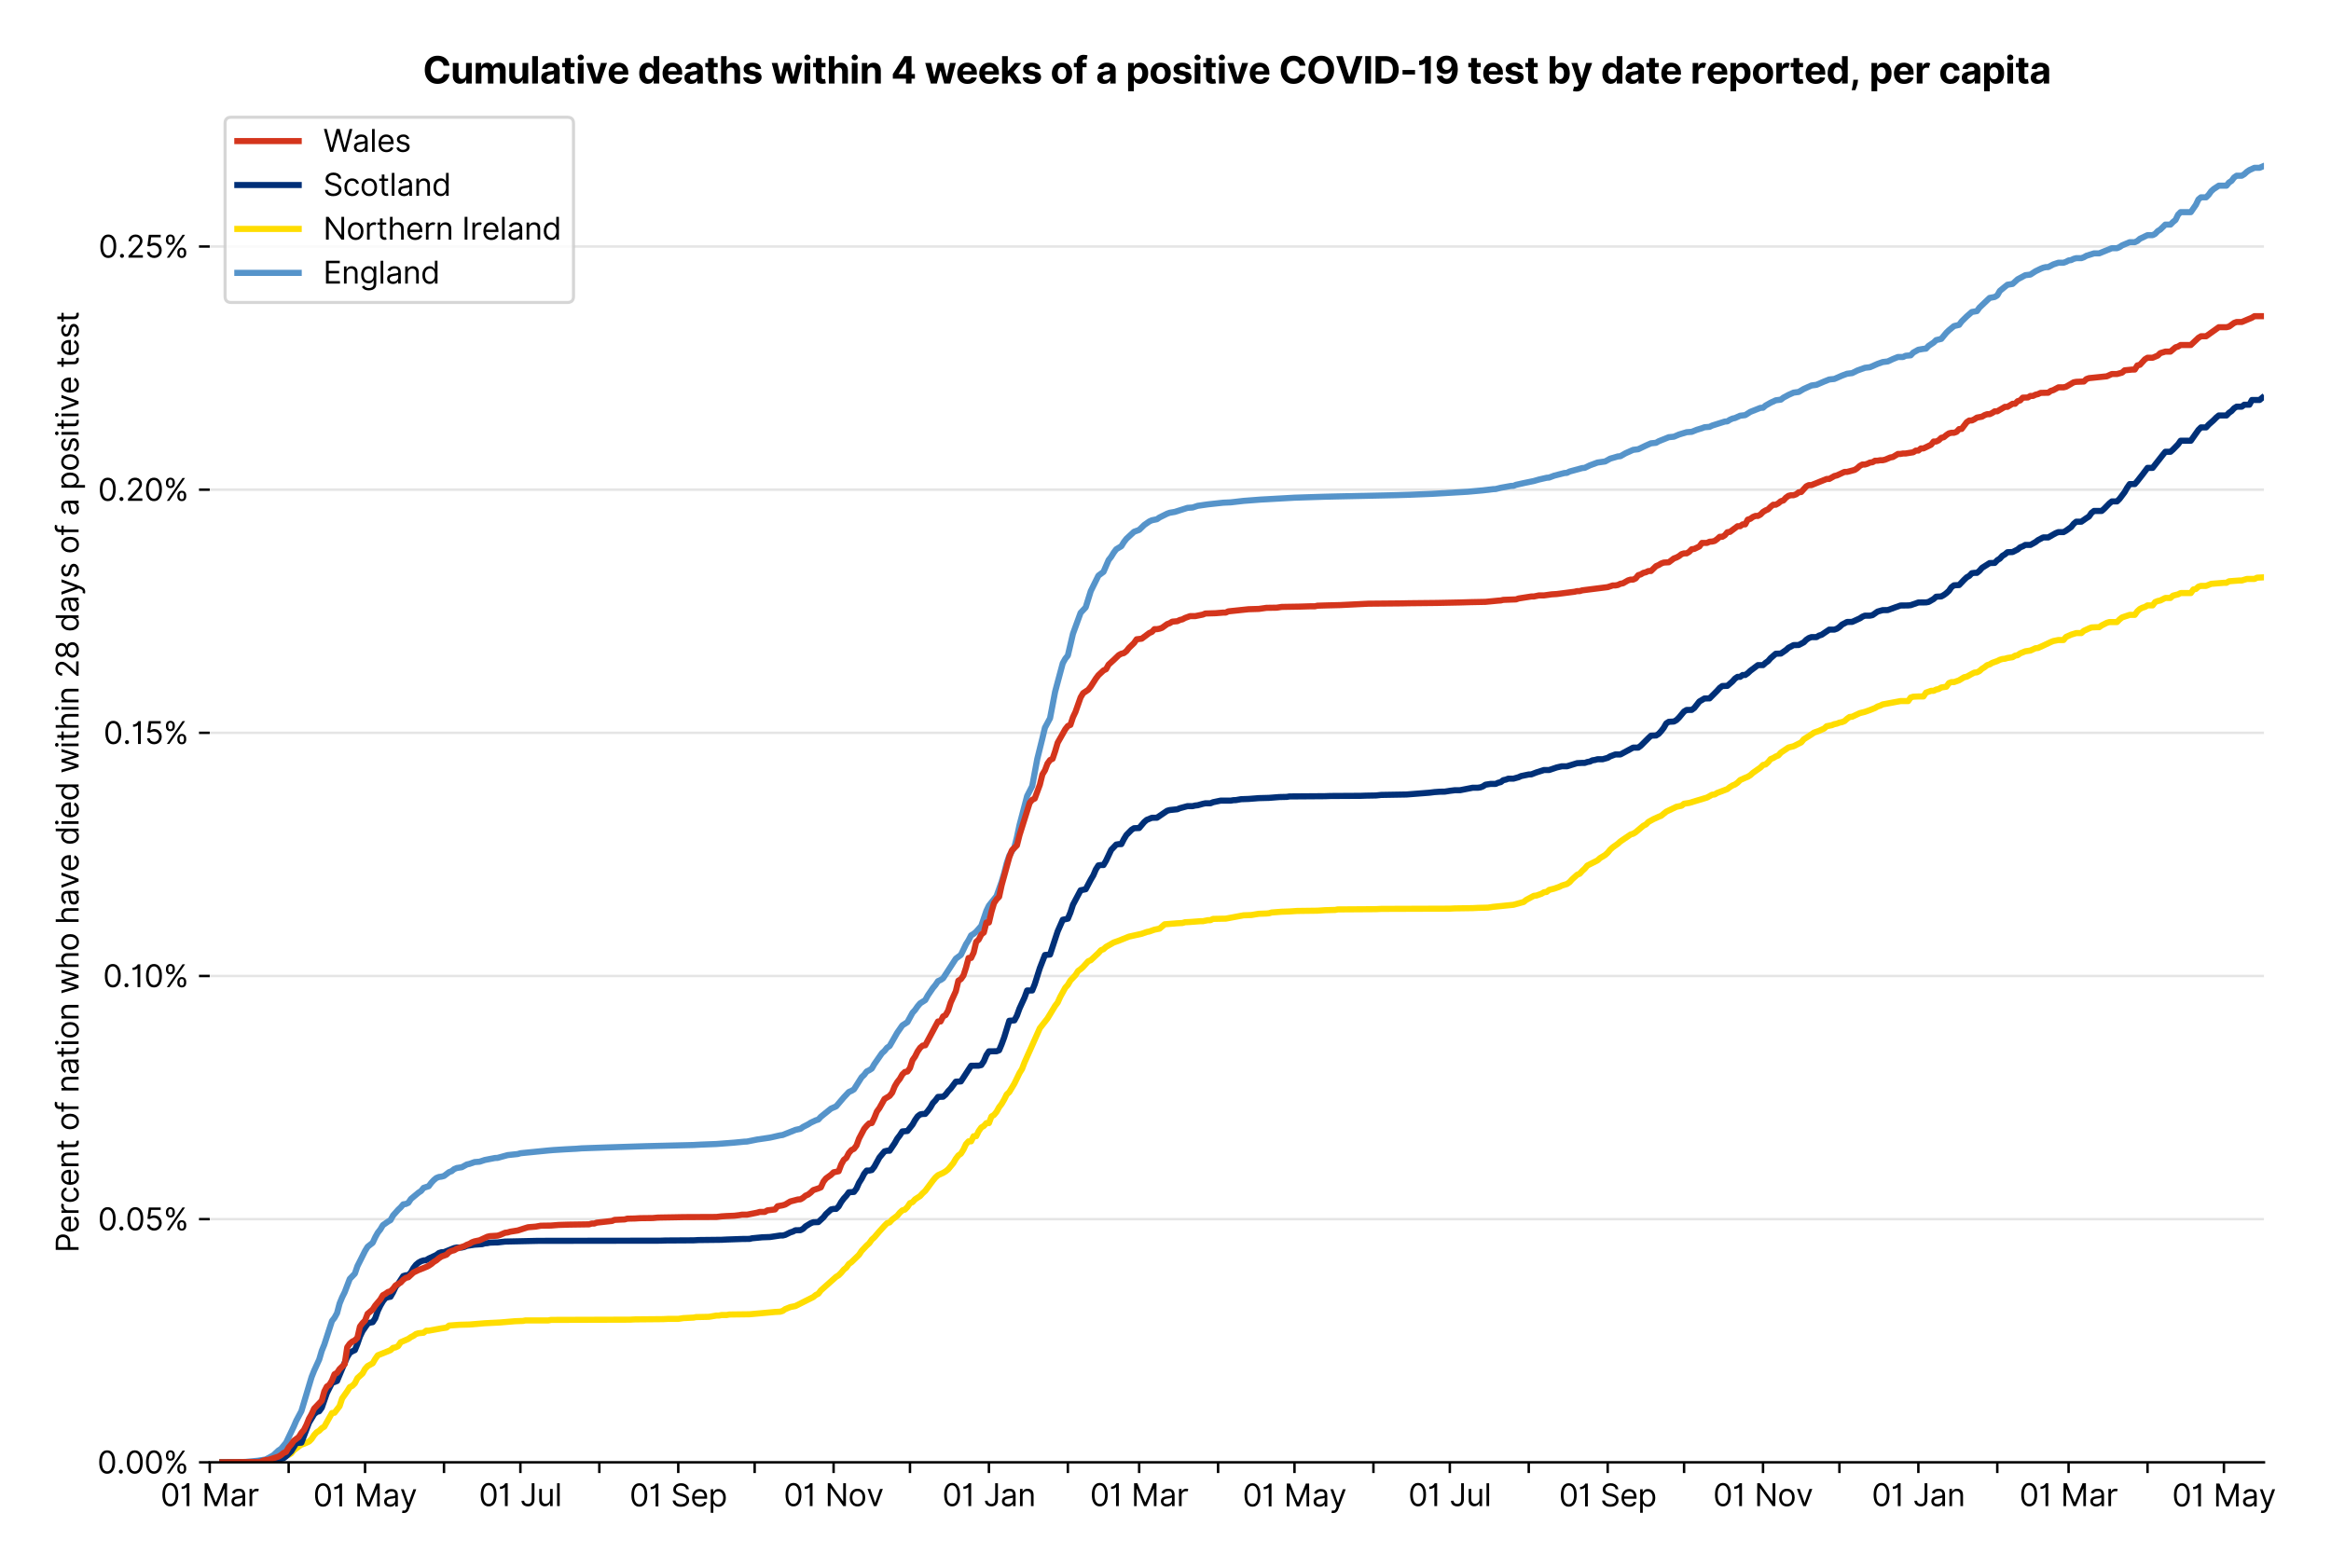 <?xml version="1.0" encoding="utf-8" standalone="no"?>
<!DOCTYPE svg PUBLIC "-//W3C//DTD SVG 1.1//EN"
  "http://www.w3.org/Graphics/SVG/1.1/DTD/svg11.dtd">
<svg xmlns:xlink="http://www.w3.org/1999/xlink" viewBox="0 0 759.817 511.234" xmlns="http://www.w3.org/2000/svg" version="1.1">
 <defs>
  <style type="text/css">*{stroke-linejoin: round; stroke-linecap: butt}</style>
 </defs>
 <g id="figure_1">
  <g id="patch_1">
   <path d="M 0 511.234 
L 759.817 511.234 
L 759.817 0 
L 0 0 
z
" style="fill: #ffffff"/>
  </g>
  <g id="axes_1">
   <g id="patch_2">
    <path d="M 68.362 476.745 
L 737.962 476.745 
L 737.962 33.225 
L 68.362 33.225 
z
" style="fill: #ffffff"/>
   </g>
   <g id="matplotlib.axis_1">
    <g id="xtick_1">
     <g id="line2d_1">
      <defs>
       <path id="m406e490f96" d="M 0 0 
L 0 3.5 
" style="stroke: #000000; stroke-width: 0.8"/>
      </defs>
      <g>
       <use xlink:href="#m406e490f96" x="68.362" y="476.745" style="stroke: #000000; stroke-width: 0.8"/>
      </g>
     </g>
     <g id="text_1">
      <!-- 01 Mar -->
      <g transform="translate(52.326 491.018)scale(0.1 -0.1)">
       <defs>
        <path id="Inter-Regular-30" d="M 2000 -64 
Q 1230 -64 806 561 
Q 382 1186 382 2327 
Q 382 3459 809 4088 
Q 1236 4718 2000 4718 
Q 2764 4718 3191 4088 
Q 3618 3459 3618 2327 
Q 3618 1186 3194 561 
Q 2771 -64 2000 -64 
z
M 2000 436 
Q 2509 436 2791 927 
Q 3073 1418 3073 2327 
Q 3073 3234 2789 3730 
Q 2505 4227 2000 4227 
Q 1496 4227 1211 3730 
Q 927 3234 927 2327 
Q 927 1418 1210 927 
Q 1493 436 2000 436 
z
" transform="scale(0.016)"/>
        <path id="Inter-Regular-31" d="M 1973 4655 
L 1973 0 
L 1409 0 
L 1409 3836 
L 1373 3836 
Q 1341 3773 1209 3692 
Q 1077 3611 868 3551 
Q 659 3491 391 3491 
L 391 3964 
Q 661 3964 859 4061 
Q 1057 4159 1190 4291 
Q 1323 4423 1392 4529 
Q 1461 4636 1473 4655 
L 1973 4655 
z
" transform="scale(0.016)"/>
        <path id="Inter-Regular-20" transform="scale(0.016)"/>
        <path id="Inter-Regular-4d" d="M 564 4655 
L 1236 4655 
L 2818 791 
L 2873 791 
L 4455 4655 
L 5127 4655 
L 5127 0 
L 4600 0 
L 4600 3536 
L 4555 3536 
L 3100 0 
L 2591 0 
L 1136 3536 
L 1091 3536 
L 1091 0 
L 564 0 
L 564 4655 
z
" transform="scale(0.016)"/>
        <path id="Inter-Regular-61" d="M 1518 -82 
Q 1186 -82 916 44 
Q 646 170 486 410 
Q 327 650 327 991 
Q 327 1291 445 1478 
Q 564 1666 761 1773 
Q 959 1880 1199 1933 
Q 1439 1986 1682 2018 
Q 2000 2059 2199 2080 
Q 2398 2102 2490 2154 
Q 2582 2207 2582 2336 
L 2582 2355 
Q 2582 2691 2399 2877 
Q 2216 3064 1846 3064 
Q 1461 3064 1243 2895 
Q 1025 2727 936 2536 
L 427 2718 
Q 564 3036 792 3214 
Q 1021 3393 1292 3464 
Q 1564 3536 1827 3536 
Q 1996 3536 2215 3496 
Q 2434 3457 2640 3334 
Q 2846 3211 2982 2963 
Q 3118 2716 3118 2300 
L 3118 0 
L 2582 0 
L 2582 473 
L 2555 473 
Q 2500 359 2373 229 
Q 2246 100 2034 9 
Q 1823 -82 1518 -82 
z
M 1600 400 
Q 1918 400 2137 525 
Q 2357 650 2469 847 
Q 2582 1045 2582 1264 
L 2582 1755 
Q 2548 1714 2433 1681 
Q 2318 1648 2169 1624 
Q 2021 1600 1881 1583 
Q 1741 1566 1655 1555 
Q 1446 1527 1265 1467 
Q 1084 1407 974 1287 
Q 864 1168 864 964 
Q 864 684 1072 542 
Q 1280 400 1600 400 
z
" transform="scale(0.016)"/>
        <path id="Inter-Regular-72" d="M 491 0 
L 491 3491 
L 1009 3491 
L 1009 2964 
L 1046 2964 
Q 1139 3223 1389 3384 
Q 1639 3545 1955 3545 
Q 2100 3545 2209 3511 
Q 2318 3477 2400 3418 
L 2218 2964 
Q 2161 2993 2085 3010 
Q 2009 3027 1909 3027 
Q 1527 3027 1277 2794 
Q 1027 2561 1027 2209 
L 1027 0 
L 491 0 
z
" transform="scale(0.016)"/>
       </defs>
       <use xlink:href="#Inter-Regular-30"/>
       <use xlink:href="#Inter-Regular-31" x="62.5"/>
       <use xlink:href="#Inter-Regular-20" x="106.676"/>
       <use xlink:href="#Inter-Regular-4d" x="134.801"/>
       <use xlink:href="#Inter-Regular-61" x="225.994"/>
       <use xlink:href="#Inter-Regular-72" x="282.386"/>
      </g>
     </g>
    </g>
    <g id="xtick_2">
     <g id="line2d_2">
      <g>
       <use xlink:href="#m406e490f96" x="94.093" y="476.745" style="stroke: #000000; stroke-width: 0.8"/>
      </g>
     </g>
    </g>
    <g id="xtick_3">
     <g id="line2d_3">
      <g>
       <use xlink:href="#m406e490f96" x="118.994" y="476.745" style="stroke: #000000; stroke-width: 0.8"/>
      </g>
     </g>
     <g id="text_2">
      <!-- 01 May -->
      <g transform="translate(102.091 491.117)scale(0.1 -0.1)">
       <defs>
        <path id="Inter-Regular-79" d="M 818 -1355 
Q 682 -1355 575 -1333 
Q 468 -1311 427 -1291 
L 564 -818 
Q 857 -893 1053 -814 
Q 1250 -736 1391 -345 
L 1509 -18 
L 218 3491 
L 800 3491 
L 1764 709 
L 1800 709 
L 2764 3491 
L 3346 3491 
L 1846 -564 
Q 1550 -1355 818 -1355 
z
" transform="scale(0.016)"/>
       </defs>
       <use xlink:href="#Inter-Regular-30"/>
       <use xlink:href="#Inter-Regular-31" x="62.5"/>
       <use xlink:href="#Inter-Regular-20" x="106.676"/>
       <use xlink:href="#Inter-Regular-4d" x="134.801"/>
       <use xlink:href="#Inter-Regular-61" x="225.994"/>
       <use xlink:href="#Inter-Regular-79" x="282.386"/>
      </g>
     </g>
    </g>
    <g id="xtick_4">
     <g id="line2d_4">
      <g>
       <use xlink:href="#m406e490f96" x="144.725" y="476.745" style="stroke: #000000; stroke-width: 0.8"/>
      </g>
     </g>
    </g>
    <g id="xtick_5">
     <g id="line2d_5">
      <g>
       <use xlink:href="#m406e490f96" x="169.626" y="476.745" style="stroke: #000000; stroke-width: 0.8"/>
      </g>
     </g>
     <g id="text_3">
      <!-- 01 Jul -->
      <g transform="translate(156.082 491.018)scale(0.1 -0.1)">
       <defs>
        <path id="Inter-Regular-4a" d="M 2346 4655 
L 2909 4655 
L 2909 1327 
Q 2909 657 2549 296 
Q 2189 -64 1582 -64 
Q 1200 -64 902 76 
Q 605 216 434 475 
Q 264 734 264 1091 
L 818 1091 
Q 818 795 1034 615 
Q 1250 436 1582 436 
Q 1948 436 2147 664 
Q 2346 893 2346 1327 
L 2346 4655 
z
" transform="scale(0.016)"/>
        <path id="Inter-Regular-75" d="M 2691 1427 
L 2691 3491 
L 3227 3491 
L 3227 0 
L 2691 0 
L 2691 591 
L 2655 591 
Q 2532 325 2273 140 
Q 2014 -45 1618 -45 
Q 1127 -45 809 280 
Q 491 605 491 1273 
L 491 3491 
L 1027 3491 
L 1027 1309 
Q 1027 927 1242 700 
Q 1457 473 1791 473 
Q 1991 473 2199 575 
Q 2407 677 2549 888 
Q 2691 1100 2691 1427 
z
" transform="scale(0.016)"/>
        <path id="Inter-Regular-6c" d="M 1027 4655 
L 1027 0 
L 491 0 
L 491 4655 
L 1027 4655 
z
" transform="scale(0.016)"/>
       </defs>
       <use xlink:href="#Inter-Regular-30"/>
       <use xlink:href="#Inter-Regular-31" x="62.5"/>
       <use xlink:href="#Inter-Regular-20" x="106.676"/>
       <use xlink:href="#Inter-Regular-4a" x="134.801"/>
       <use xlink:href="#Inter-Regular-75" x="189.063"/>
       <use xlink:href="#Inter-Regular-6c" x="247.159"/>
      </g>
     </g>
    </g>
    <g id="xtick_6">
     <g id="line2d_6">
      <g>
       <use xlink:href="#m406e490f96" x="195.357" y="476.745" style="stroke: #000000; stroke-width: 0.8"/>
      </g>
     </g>
    </g>
    <g id="xtick_7">
     <g id="line2d_7">
      <g>
       <use xlink:href="#m406e490f96" x="221.087" y="476.745" style="stroke: #000000; stroke-width: 0.8"/>
      </g>
     </g>
     <g id="text_4">
      <!-- 01 Sep -->
      <g transform="translate(205.2 491.117)scale(0.1 -0.1)">
       <defs>
        <path id="Inter-Regular-53" d="M 3109 3491 
Q 3068 3836 2777 4027 
Q 2486 4218 2064 4218 
Q 1600 4218 1318 3999 
Q 1036 3780 1036 3445 
Q 1036 3195 1189 3042 
Q 1343 2889 1553 2803 
Q 1764 2718 1936 2673 
L 2409 2545 
Q 2591 2498 2815 2414 
Q 3039 2330 3244 2185 
Q 3450 2041 3584 1816 
Q 3718 1591 3718 1264 
Q 3718 886 3521 581 
Q 3325 277 2949 97 
Q 2573 -82 2036 -82 
Q 1286 -82 845 272 
Q 405 627 364 1200 
L 946 1200 
Q 968 936 1124 764 
Q 1280 593 1519 510 
Q 1759 427 2036 427 
Q 2359 427 2616 533 
Q 2873 639 3023 828 
Q 3173 1018 3173 1273 
Q 3173 1505 3043 1650 
Q 2914 1795 2702 1886 
Q 2491 1977 2246 2045 
L 1673 2209 
Q 1127 2366 809 2657 
Q 491 2948 491 3418 
Q 491 3809 703 4101 
Q 916 4393 1276 4555 
Q 1636 4718 2082 4718 
Q 2532 4718 2882 4558 
Q 3232 4398 3437 4120 
Q 3643 3843 3655 3491 
L 3109 3491 
z
" transform="scale(0.016)"/>
        <path id="Inter-Regular-65" d="M 1955 -73 
Q 1450 -73 1085 151 
Q 721 375 524 778 
Q 327 1182 327 1718 
Q 327 2255 524 2665 
Q 721 3075 1074 3305 
Q 1427 3536 1900 3536 
Q 2173 3536 2439 3445 
Q 2705 3355 2923 3151 
Q 3141 2948 3270 2614 
Q 3400 2280 3400 1791 
L 3400 1564 
L 866 1564 
Q 884 1005 1183 707 
Q 1482 409 1955 409 
Q 2271 409 2498 545 
Q 2725 682 2827 955 
L 3346 809 
Q 3223 414 2854 170 
Q 2486 -73 1955 -73 
z
M 866 2027 
L 2855 2027 
Q 2855 2470 2595 2762 
Q 2336 3055 1900 3055 
Q 1593 3055 1368 2911 
Q 1143 2768 1013 2533 
Q 884 2298 866 2027 
z
" transform="scale(0.016)"/>
        <path id="Inter-Regular-70" d="M 491 -1309 
L 491 3491 
L 1009 3491 
L 1009 2936 
L 1073 2936 
Q 1132 3027 1237 3169 
Q 1343 3311 1542 3423 
Q 1741 3536 2082 3536 
Q 2523 3536 2859 3315 
Q 3196 3095 3384 2690 
Q 3573 2286 3573 1736 
Q 3573 1182 3384 776 
Q 3196 370 2861 148 
Q 2527 -73 2091 -73 
Q 1755 -73 1552 39 
Q 1350 152 1241 296 
Q 1132 441 1073 536 
L 1027 536 
L 1027 -1309 
L 491 -1309 
z
M 1018 1745 
Q 1018 1152 1276 780 
Q 1534 409 2018 409 
Q 2355 409 2581 587 
Q 2807 766 2921 1069 
Q 3036 1373 3036 1745 
Q 3036 2114 2923 2410 
Q 2811 2707 2585 2881 
Q 2359 3055 2018 3055 
Q 1527 3055 1272 2693 
Q 1018 2332 1018 1745 
z
" transform="scale(0.016)"/>
       </defs>
       <use xlink:href="#Inter-Regular-30"/>
       <use xlink:href="#Inter-Regular-31" x="62.5"/>
       <use xlink:href="#Inter-Regular-20" x="106.676"/>
       <use xlink:href="#Inter-Regular-53" x="134.801"/>
       <use xlink:href="#Inter-Regular-65" x="198.58"/>
       <use xlink:href="#Inter-Regular-70" x="256.818"/>
      </g>
     </g>
    </g>
    <g id="xtick_8">
     <g id="line2d_8">
      <g>
       <use xlink:href="#m406e490f96" x="245.988" y="476.745" style="stroke: #000000; stroke-width: 0.8"/>
      </g>
     </g>
    </g>
    <g id="xtick_9">
     <g id="line2d_9">
      <g>
       <use xlink:href="#m406e490f96" x="271.719" y="476.745" style="stroke: #000000; stroke-width: 0.8"/>
      </g>
     </g>
     <g id="text_5">
      <!-- 01 Nov -->
      <g transform="translate(255.448 491.018)scale(0.1 -0.1)">
       <defs>
        <path id="Inter-Regular-4e" d="M 4255 4655 
L 4255 0 
L 3709 0 
L 1173 3655 
L 1127 3655 
L 1127 0 
L 564 0 
L 564 4655 
L 1109 4655 
L 3655 991 
L 3700 991 
L 3700 4655 
L 4255 4655 
z
" transform="scale(0.016)"/>
        <path id="Inter-Regular-6f" d="M 1909 -73 
Q 1436 -73 1080 152 
Q 725 377 526 781 
Q 327 1186 327 1727 
Q 327 2273 526 2679 
Q 725 3086 1080 3311 
Q 1436 3536 1909 3536 
Q 2382 3536 2737 3311 
Q 3093 3086 3292 2679 
Q 3491 2273 3491 1727 
Q 3491 1186 3292 781 
Q 3093 377 2737 152 
Q 2382 -73 1909 -73 
z
M 1909 409 
Q 2268 409 2500 593 
Q 2732 777 2843 1077 
Q 2955 1377 2955 1727 
Q 2955 2077 2843 2379 
Q 2732 2682 2500 2868 
Q 2268 3055 1909 3055 
Q 1550 3055 1318 2868 
Q 1086 2682 975 2379 
Q 864 2077 864 1727 
Q 864 1377 975 1077 
Q 1086 777 1318 593 
Q 1550 409 1909 409 
z
" transform="scale(0.016)"/>
        <path id="Inter-Regular-76" d="M 3346 3491 
L 2055 0 
L 1509 0 
L 218 3491 
L 800 3491 
L 1764 709 
L 1800 709 
L 2764 3491 
L 3346 3491 
z
" transform="scale(0.016)"/>
       </defs>
       <use xlink:href="#Inter-Regular-30"/>
       <use xlink:href="#Inter-Regular-31" x="62.5"/>
       <use xlink:href="#Inter-Regular-20" x="106.676"/>
       <use xlink:href="#Inter-Regular-4e" x="134.801"/>
       <use xlink:href="#Inter-Regular-6f" x="210.085"/>
       <use xlink:href="#Inter-Regular-76" x="269.744"/>
      </g>
     </g>
    </g>
    <g id="xtick_10">
     <g id="line2d_10">
      <g>
       <use xlink:href="#m406e490f96" x="296.62" y="476.745" style="stroke: #000000; stroke-width: 0.8"/>
      </g>
     </g>
    </g>
    <g id="xtick_11">
     <g id="line2d_11">
      <g>
       <use xlink:href="#m406e490f96" x="322.351" y="476.745" style="stroke: #000000; stroke-width: 0.8"/>
      </g>
     </g>
     <g id="text_6">
      <!-- 01 Jan -->
      <g transform="translate(307.152 491.018)scale(0.1 -0.1)">
       <defs>
        <path id="Inter-Regular-6e" d="M 1027 2100 
L 1027 0 
L 491 0 
L 491 3491 
L 1009 3491 
L 1009 2945 
L 1055 2945 
Q 1177 3211 1427 3373 
Q 1677 3536 2073 3536 
Q 2602 3536 2928 3211 
Q 3255 2886 3255 2218 
L 3255 0 
L 2718 0 
L 2718 2182 
Q 2718 2593 2504 2824 
Q 2291 3055 1918 3055 
Q 1534 3055 1280 2806 
Q 1027 2557 1027 2100 
z
" transform="scale(0.016)"/>
       </defs>
       <use xlink:href="#Inter-Regular-30"/>
       <use xlink:href="#Inter-Regular-31" x="62.5"/>
       <use xlink:href="#Inter-Regular-20" x="106.676"/>
       <use xlink:href="#Inter-Regular-4a" x="134.801"/>
       <use xlink:href="#Inter-Regular-61" x="189.063"/>
       <use xlink:href="#Inter-Regular-6e" x="245.455"/>
      </g>
     </g>
    </g>
    <g id="xtick_12">
     <g id="line2d_12">
      <g>
       <use xlink:href="#m406e490f96" x="348.082" y="476.745" style="stroke: #000000; stroke-width: 0.8"/>
      </g>
     </g>
    </g>
    <g id="xtick_13">
     <g id="line2d_13">
      <g>
       <use xlink:href="#m406e490f96" x="371.322" y="476.745" style="stroke: #000000; stroke-width: 0.8"/>
      </g>
     </g>
     <g id="text_7">
      <!-- 01 Mar -->
      <g transform="translate(355.286 491.018)scale(0.1 -0.1)">
       <use xlink:href="#Inter-Regular-30"/>
       <use xlink:href="#Inter-Regular-31" x="62.5"/>
       <use xlink:href="#Inter-Regular-20" x="106.676"/>
       <use xlink:href="#Inter-Regular-4d" x="134.801"/>
       <use xlink:href="#Inter-Regular-61" x="225.994"/>
       <use xlink:href="#Inter-Regular-72" x="282.386"/>
      </g>
     </g>
    </g>
    <g id="xtick_14">
     <g id="line2d_14">
      <g>
       <use xlink:href="#m406e490f96" x="397.053" y="476.745" style="stroke: #000000; stroke-width: 0.8"/>
      </g>
     </g>
    </g>
    <g id="xtick_15">
     <g id="line2d_15">
      <g>
       <use xlink:href="#m406e490f96" x="421.954" y="476.745" style="stroke: #000000; stroke-width: 0.8"/>
      </g>
     </g>
     <g id="text_8">
      <!-- 01 May -->
      <g transform="translate(405.051 491.117)scale(0.1 -0.1)">
       <use xlink:href="#Inter-Regular-30"/>
       <use xlink:href="#Inter-Regular-31" x="62.5"/>
       <use xlink:href="#Inter-Regular-20" x="106.676"/>
       <use xlink:href="#Inter-Regular-4d" x="134.801"/>
       <use xlink:href="#Inter-Regular-61" x="225.994"/>
       <use xlink:href="#Inter-Regular-79" x="282.386"/>
      </g>
     </g>
    </g>
    <g id="xtick_16">
     <g id="line2d_16">
      <g>
       <use xlink:href="#m406e490f96" x="447.685" y="476.745" style="stroke: #000000; stroke-width: 0.8"/>
      </g>
     </g>
    </g>
    <g id="xtick_17">
     <g id="line2d_17">
      <g>
       <use xlink:href="#m406e490f96" x="472.586" y="476.745" style="stroke: #000000; stroke-width: 0.8"/>
      </g>
     </g>
     <g id="text_9">
      <!-- 01 Jul -->
      <g transform="translate(459.042 491.018)scale(0.1 -0.1)">
       <use xlink:href="#Inter-Regular-30"/>
       <use xlink:href="#Inter-Regular-31" x="62.5"/>
       <use xlink:href="#Inter-Regular-20" x="106.676"/>
       <use xlink:href="#Inter-Regular-4a" x="134.801"/>
       <use xlink:href="#Inter-Regular-75" x="189.063"/>
       <use xlink:href="#Inter-Regular-6c" x="247.159"/>
      </g>
     </g>
    </g>
    <g id="xtick_18">
     <g id="line2d_18">
      <g>
       <use xlink:href="#m406e490f96" x="498.317" y="476.745" style="stroke: #000000; stroke-width: 0.8"/>
      </g>
     </g>
    </g>
    <g id="xtick_19">
     <g id="line2d_19">
      <g>
       <use xlink:href="#m406e490f96" x="524.047" y="476.745" style="stroke: #000000; stroke-width: 0.8"/>
      </g>
     </g>
     <g id="text_10">
      <!-- 01 Sep -->
      <g transform="translate(508.16 491.117)scale(0.1 -0.1)">
       <use xlink:href="#Inter-Regular-30"/>
       <use xlink:href="#Inter-Regular-31" x="62.5"/>
       <use xlink:href="#Inter-Regular-20" x="106.676"/>
       <use xlink:href="#Inter-Regular-53" x="134.801"/>
       <use xlink:href="#Inter-Regular-65" x="198.58"/>
       <use xlink:href="#Inter-Regular-70" x="256.818"/>
      </g>
     </g>
    </g>
    <g id="xtick_20">
     <g id="line2d_20">
      <g>
       <use xlink:href="#m406e490f96" x="548.948" y="476.745" style="stroke: #000000; stroke-width: 0.8"/>
      </g>
     </g>
    </g>
    <g id="xtick_21">
     <g id="line2d_21">
      <g>
       <use xlink:href="#m406e490f96" x="574.679" y="476.745" style="stroke: #000000; stroke-width: 0.8"/>
      </g>
     </g>
     <g id="text_11">
      <!-- 01 Nov -->
      <g transform="translate(558.408 491.018)scale(0.1 -0.1)">
       <use xlink:href="#Inter-Regular-30"/>
       <use xlink:href="#Inter-Regular-31" x="62.5"/>
       <use xlink:href="#Inter-Regular-20" x="106.676"/>
       <use xlink:href="#Inter-Regular-4e" x="134.801"/>
       <use xlink:href="#Inter-Regular-6f" x="210.085"/>
       <use xlink:href="#Inter-Regular-76" x="269.744"/>
      </g>
     </g>
    </g>
    <g id="xtick_22">
     <g id="line2d_22">
      <g>
       <use xlink:href="#m406e490f96" x="599.58" y="476.745" style="stroke: #000000; stroke-width: 0.8"/>
      </g>
     </g>
    </g>
    <g id="xtick_23">
     <g id="line2d_23">
      <g>
       <use xlink:href="#m406e490f96" x="625.311" y="476.745" style="stroke: #000000; stroke-width: 0.8"/>
      </g>
     </g>
     <g id="text_12">
      <!-- 01 Jan -->
      <g transform="translate(610.111 491.018)scale(0.1 -0.1)">
       <use xlink:href="#Inter-Regular-30"/>
       <use xlink:href="#Inter-Regular-31" x="62.5"/>
       <use xlink:href="#Inter-Regular-20" x="106.676"/>
       <use xlink:href="#Inter-Regular-4a" x="134.801"/>
       <use xlink:href="#Inter-Regular-61" x="189.063"/>
       <use xlink:href="#Inter-Regular-6e" x="245.455"/>
      </g>
     </g>
    </g>
    <g id="xtick_24">
     <g id="line2d_24">
      <g>
       <use xlink:href="#m406e490f96" x="651.041" y="476.745" style="stroke: #000000; stroke-width: 0.8"/>
      </g>
     </g>
    </g>
    <g id="xtick_25">
     <g id="line2d_25">
      <g>
       <use xlink:href="#m406e490f96" x="674.282" y="476.745" style="stroke: #000000; stroke-width: 0.8"/>
      </g>
     </g>
     <g id="text_13">
      <!-- 01 Mar -->
      <g transform="translate(658.246 491.018)scale(0.1 -0.1)">
       <use xlink:href="#Inter-Regular-30"/>
       <use xlink:href="#Inter-Regular-31" x="62.5"/>
       <use xlink:href="#Inter-Regular-20" x="106.676"/>
       <use xlink:href="#Inter-Regular-4d" x="134.801"/>
       <use xlink:href="#Inter-Regular-61" x="225.994"/>
       <use xlink:href="#Inter-Regular-72" x="282.386"/>
      </g>
     </g>
    </g>
    <g id="xtick_26">
     <g id="line2d_26">
      <g>
       <use xlink:href="#m406e490f96" x="700.013" y="476.745" style="stroke: #000000; stroke-width: 0.8"/>
      </g>
     </g>
    </g>
    <g id="xtick_27">
     <g id="line2d_27">
      <g>
       <use xlink:href="#m406e490f96" x="724.914" y="476.745" style="stroke: #000000; stroke-width: 0.8"/>
      </g>
     </g>
     <g id="text_14">
      <!-- 01 May -->
      <g transform="translate(708.011 491.117)scale(0.1 -0.1)">
       <use xlink:href="#Inter-Regular-30"/>
       <use xlink:href="#Inter-Regular-31" x="62.5"/>
       <use xlink:href="#Inter-Regular-20" x="106.676"/>
       <use xlink:href="#Inter-Regular-4d" x="134.801"/>
       <use xlink:href="#Inter-Regular-61" x="225.994"/>
       <use xlink:href="#Inter-Regular-79" x="282.386"/>
      </g>
     </g>
    </g>
   </g>
   <g id="matplotlib.axis_2">
    <g id="ytick_1">
     <g id="line2d_28">
      <path d="M 68.362 476.745 
L 737.962 476.745 
" clip-path="url(#pc0c68029e7)" style="fill: none; stroke: #e5e5e5; stroke-width: 0.8; stroke-linecap: square"/>
     </g>
     <g id="line2d_29">
      <defs>
       <path id="mea60a6e94b" d="M 0 0 
L -3.5 0 
" style="stroke: #000000; stroke-width: 0.8"/>
      </defs>
      <g>
       <use xlink:href="#mea60a6e94b" x="68.362" y="476.745" style="stroke: #000000; stroke-width: 0.8"/>
      </g>
     </g>
     <g id="text_15">
      <!-- 0.00% -->
      <g transform="translate(31.731 480.382)scale(0.1 -0.1)">
       <defs>
        <path id="Inter-Regular-2e" d="M 882 -36 
Q 714 -36 593 84 
Q 473 205 473 373 
Q 473 541 593 661 
Q 714 782 882 782 
Q 1050 782 1170 661 
Q 1291 541 1291 373 
Q 1291 205 1170 84 
Q 1050 -36 882 -36 
z
" transform="scale(0.016)"/>
        <path id="Inter-Regular-25" d="M 2855 873 
L 2855 1118 
Q 2855 1373 2960 1585 
Q 3066 1798 3269 1926 
Q 3473 2055 3764 2055 
Q 4059 2055 4259 1926 
Q 4459 1798 4561 1585 
Q 4664 1373 4664 1118 
L 4664 873 
Q 4664 618 4560 405 
Q 4457 193 4256 64 
Q 4055 -64 3764 -64 
Q 3468 -64 3266 64 
Q 3064 193 2959 405 
Q 2855 618 2855 873 
z
M 536 3536 
L 536 3782 
Q 536 4036 642 4248 
Q 748 4461 951 4589 
Q 1155 4718 1446 4718 
Q 1741 4718 1941 4589 
Q 2141 4461 2243 4248 
Q 2346 4036 2346 3782 
L 2346 3536 
Q 2346 3282 2242 3069 
Q 2139 2857 1937 2728 
Q 1736 2600 1446 2600 
Q 1150 2600 948 2728 
Q 746 2857 641 3069 
Q 536 3282 536 3536 
z
M 709 0 
L 3909 4655 
L 4427 4655 
L 1227 0 
L 709 0 
z
M 3318 1118 
L 3318 873 
Q 3318 661 3418 494 
Q 3518 327 3764 327 
Q 4002 327 4101 494 
Q 4200 661 4200 873 
L 4200 1118 
Q 4200 1330 4104 1497 
Q 4009 1664 3764 1664 
Q 3525 1664 3421 1497 
Q 3318 1330 3318 1118 
z
M 1000 3782 
L 1000 3536 
Q 1000 3325 1100 3158 
Q 1200 2991 1446 2991 
Q 1684 2991 1783 3158 
Q 1882 3325 1882 3536 
L 1882 3782 
Q 1882 3993 1786 4160 
Q 1691 4327 1446 4327 
Q 1207 4327 1103 4160 
Q 1000 3993 1000 3782 
z
" transform="scale(0.016)"/>
       </defs>
       <use xlink:href="#Inter-Regular-30"/>
       <use xlink:href="#Inter-Regular-2e" x="62.5"/>
       <use xlink:href="#Inter-Regular-30" x="90.057"/>
       <use xlink:href="#Inter-Regular-30" x="152.557"/>
       <use xlink:href="#Inter-Regular-25" x="215.057"/>
      </g>
     </g>
    </g>
    <g id="ytick_2">
     <g id="line2d_30">
      <path d="M 68.362 397.47 
L 737.962 397.47 
" clip-path="url(#pc0c68029e7)" style="fill: none; stroke: #e5e5e5; stroke-width: 0.8; stroke-linecap: square"/>
     </g>
     <g id="line2d_31">
      <g>
       <use xlink:href="#mea60a6e94b" x="68.362" y="397.47" style="stroke: #000000; stroke-width: 0.8"/>
      </g>
     </g>
     <g id="text_16">
      <!-- 0.05% -->
      <g transform="translate(31.902 401.106)scale(0.1 -0.1)">
       <defs>
        <path id="Inter-Regular-35" d="M 1936 -64 
Q 1536 -64 1216 95 
Q 896 255 702 532 
Q 509 809 491 1164 
L 1036 1164 
Q 1068 848 1324 642 
Q 1580 436 1936 436 
Q 2223 436 2447 570 
Q 2671 705 2799 940 
Q 2927 1175 2927 1473 
Q 2927 1777 2794 2017 
Q 2661 2257 2429 2395 
Q 2198 2534 1900 2536 
Q 1686 2539 1461 2472 
Q 1236 2405 1091 2300 
L 564 2364 
L 846 4655 
L 3264 4655 
L 3264 4155 
L 1318 4155 
L 1155 2782 
L 1182 2782 
Q 1325 2895 1541 2970 
Q 1757 3045 1991 3045 
Q 2418 3045 2753 2842 
Q 3089 2639 3281 2286 
Q 3473 1934 3473 1482 
Q 3473 1036 3274 687 
Q 3075 339 2727 137 
Q 2380 -64 1936 -64 
z
" transform="scale(0.016)"/>
       </defs>
       <use xlink:href="#Inter-Regular-30"/>
       <use xlink:href="#Inter-Regular-2e" x="62.5"/>
       <use xlink:href="#Inter-Regular-30" x="90.057"/>
       <use xlink:href="#Inter-Regular-35" x="152.557"/>
       <use xlink:href="#Inter-Regular-25" x="213.352"/>
      </g>
     </g>
    </g>
    <g id="ytick_3">
     <g id="line2d_32">
      <path d="M 68.362 318.194 
L 737.962 318.194 
" clip-path="url(#pc0c68029e7)" style="fill: none; stroke: #e5e5e5; stroke-width: 0.8; stroke-linecap: square"/>
     </g>
     <g id="line2d_33">
      <g>
       <use xlink:href="#mea60a6e94b" x="68.362" y="318.194" style="stroke: #000000; stroke-width: 0.8"/>
      </g>
     </g>
     <g id="text_17">
      <!-- 0.10% -->
      <g transform="translate(33.564 321.831)scale(0.1 -0.1)">
       <use xlink:href="#Inter-Regular-30"/>
       <use xlink:href="#Inter-Regular-2e" x="62.5"/>
       <use xlink:href="#Inter-Regular-31" x="90.057"/>
       <use xlink:href="#Inter-Regular-30" x="134.233"/>
       <use xlink:href="#Inter-Regular-25" x="196.733"/>
      </g>
     </g>
    </g>
    <g id="ytick_4">
     <g id="line2d_34">
      <path d="M 68.362 238.919 
L 737.962 238.919 
" clip-path="url(#pc0c68029e7)" style="fill: none; stroke: #e5e5e5; stroke-width: 0.8; stroke-linecap: square"/>
     </g>
     <g id="line2d_35">
      <g>
       <use xlink:href="#mea60a6e94b" x="68.362" y="238.919" style="stroke: #000000; stroke-width: 0.8"/>
      </g>
     </g>
     <g id="text_18">
      <!-- 0.15% -->
      <g transform="translate(33.734 242.556)scale(0.1 -0.1)">
       <use xlink:href="#Inter-Regular-30"/>
       <use xlink:href="#Inter-Regular-2e" x="62.5"/>
       <use xlink:href="#Inter-Regular-31" x="90.057"/>
       <use xlink:href="#Inter-Regular-35" x="134.233"/>
       <use xlink:href="#Inter-Regular-25" x="195.028"/>
      </g>
     </g>
    </g>
    <g id="ytick_5">
     <g id="line2d_36">
      <path d="M 68.362 159.644 
L 737.962 159.644 
" clip-path="url(#pc0c68029e7)" style="fill: none; stroke: #e5e5e5; stroke-width: 0.8; stroke-linecap: square"/>
     </g>
     <g id="line2d_37">
      <g>
       <use xlink:href="#mea60a6e94b" x="68.362" y="159.644" style="stroke: #000000; stroke-width: 0.8"/>
      </g>
     </g>
     <g id="text_19">
      <!-- 0.20% -->
      <g transform="translate(31.93 163.28)scale(0.1 -0.1)">
       <defs>
        <path id="Inter-Regular-32" d="M 482 0 
L 482 409 
L 2018 2091 
Q 2289 2386 2464 2605 
Q 2639 2825 2724 3019 
Q 2809 3214 2809 3427 
Q 2809 3795 2553 4011 
Q 2298 4227 1918 4227 
Q 1514 4227 1275 3985 
Q 1036 3743 1036 3345 
L 500 3345 
Q 500 3755 688 4064 
Q 877 4373 1203 4545 
Q 1530 4718 1936 4718 
Q 2346 4718 2661 4545 
Q 2977 4373 3156 4079 
Q 3336 3786 3336 3427 
Q 3336 3170 3244 2926 
Q 3152 2682 2926 2383 
Q 2700 2084 2300 1655 
L 1255 536 
L 1255 500 
L 3418 500 
L 3418 0 
L 482 0 
z
" transform="scale(0.016)"/>
       </defs>
       <use xlink:href="#Inter-Regular-30"/>
       <use xlink:href="#Inter-Regular-2e" x="62.5"/>
       <use xlink:href="#Inter-Regular-32" x="90.057"/>
       <use xlink:href="#Inter-Regular-30" x="150.568"/>
       <use xlink:href="#Inter-Regular-25" x="213.068"/>
      </g>
     </g>
    </g>
    <g id="ytick_6">
     <g id="line2d_38">
      <path d="M 68.362 80.368 
L 737.962 80.368 
" clip-path="url(#pc0c68029e7)" style="fill: none; stroke: #e5e5e5; stroke-width: 0.8; stroke-linecap: square"/>
     </g>
     <g id="line2d_39">
      <g>
       <use xlink:href="#mea60a6e94b" x="68.362" y="80.368" style="stroke: #000000; stroke-width: 0.8"/>
      </g>
     </g>
     <g id="text_20">
      <!-- 0.25% -->
      <g transform="translate(32.1 84.005)scale(0.1 -0.1)">
       <use xlink:href="#Inter-Regular-30"/>
       <use xlink:href="#Inter-Regular-2e" x="62.5"/>
       <use xlink:href="#Inter-Regular-32" x="90.057"/>
       <use xlink:href="#Inter-Regular-35" x="150.568"/>
       <use xlink:href="#Inter-Regular-25" x="211.364"/>
      </g>
     </g>
    </g>
    <g id="text_21">
     <!-- Percent of nation who have died within 28 days of a positive test -->
     <g transform="translate(25.614 408.396)rotate(-90)scale(0.1 -0.1)">
      <defs>
       <path id="Inter-Regular-50" d="M 564 0 
L 564 4655 
L 2136 4655 
Q 2684 4655 3033 4458 
Q 3382 4261 3550 3927 
Q 3718 3593 3718 3182 
Q 3718 2770 3551 2434 
Q 3384 2098 3036 1899 
Q 2689 1700 2146 1700 
L 1127 1700 
L 1127 0 
L 564 0 
z
M 1127 2200 
L 2127 2200 
Q 2689 2200 2926 2482 
Q 3164 2764 3164 3182 
Q 3164 3602 2925 3878 
Q 2686 4155 2118 4155 
L 1127 4155 
L 1127 2200 
z
" transform="scale(0.016)"/>
       <path id="Inter-Regular-63" d="M 1909 -73 
Q 1418 -73 1063 159 
Q 709 391 518 798 
Q 327 1205 327 1727 
Q 327 2259 524 2667 
Q 721 3075 1074 3305 
Q 1427 3536 1900 3536 
Q 2268 3536 2563 3400 
Q 2859 3264 3047 3018 
Q 3236 2773 3282 2445 
L 2746 2445 
Q 2684 2684 2474 2869 
Q 2264 3055 1909 3055 
Q 1439 3055 1151 2697 
Q 864 2339 864 1745 
Q 864 1139 1148 774 
Q 1432 409 1909 409 
Q 2223 409 2447 570 
Q 2671 732 2746 1018 
L 3282 1018 
Q 3236 709 3058 462 
Q 2880 216 2588 71 
Q 2296 -73 1909 -73 
z
" transform="scale(0.016)"/>
       <path id="Inter-Regular-74" d="M 2009 3491 
L 2009 3036 
L 1264 3036 
L 1264 1000 
Q 1264 773 1331 660 
Q 1398 548 1503 510 
Q 1609 473 1727 473 
Q 1816 473 1873 483 
Q 1930 493 1964 500 
L 2073 18 
Q 2018 -2 1920 -23 
Q 1823 -45 1673 -45 
Q 1446 -45 1228 52 
Q 1011 150 869 350 
Q 727 550 727 855 
L 727 3036 
L 200 3036 
L 200 3491 
L 727 3491 
L 727 4327 
L 1264 4327 
L 1264 3491 
L 2009 3491 
z
" transform="scale(0.016)"/>
       <path id="Inter-Regular-66" d="M 2046 3491 
L 2046 3036 
L 1264 3036 
L 1264 0 
L 727 0 
L 727 3036 
L 164 3036 
L 164 3491 
L 727 3491 
L 727 3973 
Q 727 4273 868 4473 
Q 1009 4673 1234 4773 
Q 1459 4873 1709 4873 
Q 1907 4873 2032 4841 
Q 2157 4809 2218 4782 
L 2064 4318 
Q 2023 4332 1951 4352 
Q 1880 4373 1764 4373 
Q 1498 4373 1381 4239 
Q 1264 4105 1264 3845 
L 1264 3491 
L 2046 3491 
z
" transform="scale(0.016)"/>
       <path id="Inter-Regular-69" d="M 491 0 
L 491 3491 
L 1027 3491 
L 1027 0 
L 491 0 
z
M 764 4073 
Q 607 4073 494 4179 
Q 382 4286 382 4436 
Q 382 4586 494 4693 
Q 607 4800 764 4800 
Q 921 4800 1033 4693 
Q 1146 4586 1146 4436 
Q 1146 4286 1033 4179 
Q 921 4073 764 4073 
z
" transform="scale(0.016)"/>
       <path id="Inter-Regular-77" d="M 1282 0 
L 218 3491 
L 782 3491 
L 1536 818 
L 1573 818 
L 2318 3491 
L 2891 3491 
L 3627 827 
L 3664 827 
L 4418 3491 
L 4982 3491 
L 3918 0 
L 3391 0 
L 2627 2682 
L 2573 2682 
L 1809 0 
L 1282 0 
z
" transform="scale(0.016)"/>
       <path id="Inter-Regular-68" d="M 1027 2100 
L 1027 0 
L 491 0 
L 491 4655 
L 1027 4655 
L 1027 2945 
L 1073 2945 
Q 1196 3216 1442 3376 
Q 1689 3536 2100 3536 
Q 2636 3536 2963 3213 
Q 3291 2891 3291 2218 
L 3291 0 
L 2755 0 
L 2755 2182 
Q 2755 2598 2540 2826 
Q 2325 3055 1946 3055 
Q 1548 3055 1287 2806 
Q 1027 2557 1027 2100 
z
" transform="scale(0.016)"/>
       <path id="Inter-Regular-64" d="M 1809 -73 
Q 1373 -73 1039 148 
Q 705 370 516 776 
Q 327 1182 327 1736 
Q 327 2286 516 2690 
Q 705 3095 1041 3315 
Q 1377 3536 1818 3536 
Q 2159 3536 2358 3423 
Q 2557 3311 2662 3169 
Q 2768 3027 2827 2936 
L 2873 2936 
L 2873 4655 
L 3409 4655 
L 3409 0 
L 2891 0 
L 2891 536 
L 2827 536 
Q 2768 441 2659 296 
Q 2550 152 2348 39 
Q 2146 -73 1809 -73 
z
M 1882 409 
Q 2366 409 2624 780 
Q 2882 1152 2882 1745 
Q 2882 2332 2627 2693 
Q 2373 3055 1882 3055 
Q 1541 3055 1315 2881 
Q 1089 2707 976 2410 
Q 864 2114 864 1745 
Q 864 1373 978 1069 
Q 1093 766 1319 587 
Q 1546 409 1882 409 
z
" transform="scale(0.016)"/>
       <path id="Inter-Regular-38" d="M 1973 -64 
Q 1505 -64 1147 103 
Q 789 270 589 564 
Q 389 859 391 1236 
Q 389 1532 507 1783 
Q 625 2034 830 2203 
Q 1036 2373 1291 2418 
L 1291 2445 
Q 957 2532 759 2821 
Q 561 3111 564 3482 
Q 561 3836 743 4115 
Q 925 4395 1244 4556 
Q 1564 4718 1973 4718 
Q 2377 4718 2695 4556 
Q 3014 4395 3197 4115 
Q 3380 3836 3382 3482 
Q 3380 3111 3181 2821 
Q 2982 2532 2655 2445 
L 2655 2418 
Q 2907 2373 3109 2203 
Q 3311 2034 3431 1783 
Q 3552 1532 3555 1236 
Q 3552 859 3351 564 
Q 3150 270 2794 103 
Q 2439 -64 1973 -64 
z
M 1973 436 
Q 2446 436 2722 662 
Q 2998 889 3000 1264 
Q 2998 1527 2864 1729 
Q 2730 1932 2499 2048 
Q 2268 2164 1973 2164 
Q 1675 2164 1442 2048 
Q 1209 1932 1076 1729 
Q 943 1527 946 1264 
Q 943 889 1218 662 
Q 1493 436 1973 436 
z
M 1973 2645 
Q 2348 2645 2591 2864 
Q 2834 3084 2836 3445 
Q 2834 3800 2596 4013 
Q 2359 4227 1973 4227 
Q 1582 4227 1344 4013 
Q 1107 3800 1109 3445 
Q 1107 3084 1349 2864 
Q 1591 2645 1973 2645 
z
" transform="scale(0.016)"/>
       <path id="Inter-Regular-73" d="M 2964 2709 
L 2482 2573 
Q 2411 2755 2245 2914 
Q 2080 3073 1727 3073 
Q 1407 3073 1194 2926 
Q 982 2780 982 2555 
Q 982 2355 1127 2239 
Q 1273 2123 1582 2045 
L 2100 1918 
Q 3027 1691 3027 973 
Q 3027 673 2855 436 
Q 2684 200 2377 63 
Q 2071 -73 1664 -73 
Q 1130 -73 780 159 
Q 430 391 336 836 
L 846 964 
Q 989 400 1655 400 
Q 2030 400 2251 560 
Q 2473 720 2473 945 
Q 2473 1316 1955 1436 
L 1373 1573 
Q 893 1686 669 1926 
Q 446 2166 446 2527 
Q 446 2823 613 3050 
Q 780 3277 1069 3406 
Q 1359 3536 1727 3536 
Q 2246 3536 2542 3309 
Q 2839 3082 2964 2709 
z
" transform="scale(0.016)"/>
      </defs>
      <use xlink:href="#Inter-Regular-50"/>
      <use xlink:href="#Inter-Regular-65" x="63.494"/>
      <use xlink:href="#Inter-Regular-72" x="121.733"/>
      <use xlink:href="#Inter-Regular-63" x="160.085"/>
      <use xlink:href="#Inter-Regular-65" x="215.909"/>
      <use xlink:href="#Inter-Regular-6e" x="274.148"/>
      <use xlink:href="#Inter-Regular-74" x="332.671"/>
      <use xlink:href="#Inter-Regular-20" x="369.034"/>
      <use xlink:href="#Inter-Regular-6f" x="397.159"/>
      <use xlink:href="#Inter-Regular-66" x="456.818"/>
      <use xlink:href="#Inter-Regular-20" x="492.898"/>
      <use xlink:href="#Inter-Regular-6e" x="521.023"/>
      <use xlink:href="#Inter-Regular-61" x="579.546"/>
      <use xlink:href="#Inter-Regular-74" x="635.938"/>
      <use xlink:href="#Inter-Regular-69" x="672.301"/>
      <use xlink:href="#Inter-Regular-6f" x="696.023"/>
      <use xlink:href="#Inter-Regular-6e" x="755.682"/>
      <use xlink:href="#Inter-Regular-20" x="814.205"/>
      <use xlink:href="#Inter-Regular-77" x="842.33"/>
      <use xlink:href="#Inter-Regular-68" x="923.58"/>
      <use xlink:href="#Inter-Regular-6f" x="982.671"/>
      <use xlink:href="#Inter-Regular-20" x="1042.33"/>
      <use xlink:href="#Inter-Regular-68" x="1070.455"/>
      <use xlink:href="#Inter-Regular-61" x="1129.546"/>
      <use xlink:href="#Inter-Regular-76" x="1185.938"/>
      <use xlink:href="#Inter-Regular-65" x="1241.62"/>
      <use xlink:href="#Inter-Regular-20" x="1299.858"/>
      <use xlink:href="#Inter-Regular-64" x="1327.983"/>
      <use xlink:href="#Inter-Regular-69" x="1390.057"/>
      <use xlink:href="#Inter-Regular-65" x="1413.779"/>
      <use xlink:href="#Inter-Regular-64" x="1472.017"/>
      <use xlink:href="#Inter-Regular-20" x="1534.091"/>
      <use xlink:href="#Inter-Regular-77" x="1562.216"/>
      <use xlink:href="#Inter-Regular-69" x="1643.466"/>
      <use xlink:href="#Inter-Regular-74" x="1667.188"/>
      <use xlink:href="#Inter-Regular-68" x="1703.551"/>
      <use xlink:href="#Inter-Regular-69" x="1762.642"/>
      <use xlink:href="#Inter-Regular-6e" x="1786.364"/>
      <use xlink:href="#Inter-Regular-20" x="1844.887"/>
      <use xlink:href="#Inter-Regular-32" x="1873.012"/>
      <use xlink:href="#Inter-Regular-38" x="1933.523"/>
      <use xlink:href="#Inter-Regular-20" x="1995.171"/>
      <use xlink:href="#Inter-Regular-64" x="2023.296"/>
      <use xlink:href="#Inter-Regular-61" x="2085.37"/>
      <use xlink:href="#Inter-Regular-79" x="2141.762"/>
      <use xlink:href="#Inter-Regular-73" x="2197.444"/>
      <use xlink:href="#Inter-Regular-20" x="2249.716"/>
      <use xlink:href="#Inter-Regular-6f" x="2277.841"/>
      <use xlink:href="#Inter-Regular-66" x="2337.5"/>
      <use xlink:href="#Inter-Regular-20" x="2373.58"/>
      <use xlink:href="#Inter-Regular-61" x="2401.705"/>
      <use xlink:href="#Inter-Regular-20" x="2458.097"/>
      <use xlink:href="#Inter-Regular-70" x="2486.222"/>
      <use xlink:href="#Inter-Regular-6f" x="2547.16"/>
      <use xlink:href="#Inter-Regular-73" x="2606.819"/>
      <use xlink:href="#Inter-Regular-69" x="2659.091"/>
      <use xlink:href="#Inter-Regular-74" x="2682.813"/>
      <use xlink:href="#Inter-Regular-69" x="2719.177"/>
      <use xlink:href="#Inter-Regular-76" x="2742.898"/>
      <use xlink:href="#Inter-Regular-65" x="2798.58"/>
      <use xlink:href="#Inter-Regular-20" x="2856.819"/>
      <use xlink:href="#Inter-Regular-74" x="2884.944"/>
      <use xlink:href="#Inter-Regular-65" x="2921.307"/>
      <use xlink:href="#Inter-Regular-73" x="2979.546"/>
      <use xlink:href="#Inter-Regular-74" x="3031.819"/>
     </g>
    </g>
   </g>
   <g id="line2d_40">
    <path d="M 72.513 476.742 
L 79.983 476.627 
L 84.133 476.224 
L 86.623 475.817 
L 88.283 474.917 
L 89.113 474.443 
L 90.773 472.901 
L 91.603 472.354 
L 93.263 470.333 
L 95.753 465.09 
L 96.583 463.158 
L 98.243 460.049 
L 101.564 448.957 
L 102.394 446.869 
L 104.054 443.229 
L 104.884 440.406 
L 105.714 438.359 
L 108.204 430.688 
L 109.034 429.623 
L 109.864 428.12 
L 110.694 424.991 
L 111.524 422.958 
L 112.354 421.293 
L 114.014 416.947 
L 115.674 415.22 
L 116.504 412.803 
L 118.994 407.841 
L 119.824 406.481 
L 121.484 405.166 
L 122.314 403.374 
L 123.144 401.891 
L 123.974 400.834 
L 124.804 399.438 
L 126.464 398.272 
L 127.294 397.784 
L 128.124 396.273 
L 129.785 394.408 
L 130.615 393.623 
L 131.445 392.647 
L 132.275 392.527 
L 133.105 392.151 
L 133.935 390.898 
L 136.425 388.834 
L 137.255 388.282 
L 138.085 387.267 
L 139.745 386.732 
L 140.575 385.621 
L 141.405 384.738 
L 142.235 384.048 
L 143.065 383.72 
L 143.895 383.611 
L 144.725 383.39 
L 146.385 382.139 
L 147.215 381.825 
L 148.045 381.155 
L 148.875 380.802 
L 150.535 380.541 
L 152.195 379.638 
L 153.025 379.459 
L 154.685 378.867 
L 156.345 378.733 
L 158.005 378.183 
L 161.326 377.538 
L 162.156 377.502 
L 165.476 376.591 
L 168.796 376.237 
L 169.626 375.985 
L 178.756 375.082 
L 180.416 374.942 
L 184.566 374.687 
L 187.886 374.519 
L 189.546 374.387 
L 197.847 374.092 
L 210.297 373.689 
L 226.068 373.299 
L 228.558 373.164 
L 233.538 372.971 
L 239.348 372.525 
L 242.668 372.206 
L 243.498 372.169 
L 246.818 371.507 
L 250.968 370.896 
L 254.289 370.153 
L 255.119 370.033 
L 259.269 368.376 
L 260.929 368.008 
L 261.759 367.411 
L 263.419 366.559 
L 264.249 366.032 
L 265.909 365.252 
L 266.739 365 
L 267.569 364.097 
L 270.889 361.422 
L 272.549 360.702 
L 275.039 357.775 
L 276.699 356.006 
L 277.529 355.65 
L 278.359 355.159 
L 280.849 351.214 
L 281.679 350.429 
L 282.509 349.319 
L 283.34 348.918 
L 284.17 348.382 
L 285 346.93 
L 287.49 343.355 
L 288.32 342.609 
L 289.15 341.572 
L 289.98 341.028 
L 292.47 336.682 
L 294.13 334.305 
L 295.79 333.231 
L 297.45 330.186 
L 298.28 329.267 
L 299.11 328.078 
L 299.94 327.113 
L 301.6 326.053 
L 302.43 324.545 
L 304.09 322.106 
L 304.92 321.116 
L 305.75 319.882 
L 306.58 319.496 
L 307.41 318.952 
L 311.56 312.542 
L 313.22 311.312 
L 314.881 307.855 
L 315.711 306.542 
L 316.541 304.944 
L 317.371 304.454 
L 318.201 303.764 
L 319.861 301.852 
L 321.521 296.976 
L 322.351 295.257 
L 324.011 293.18 
L 324.841 292.142 
L 326.501 287.466 
L 327.331 284.651 
L 328.161 281.41 
L 328.991 278.968 
L 330.651 276.184 
L 331.481 272.957 
L 332.311 269.031 
L 334.801 259.518 
L 336.461 256.272 
L 338.121 247.387 
L 339.781 240.7 
L 340.611 237.243 
L 342.271 234.162 
L 343.931 225.504 
L 346.422 216.223 
L 347.252 214.743 
L 348.082 213.711 
L 349.742 206.621 
L 352.232 199.799 
L 353.892 198.024 
L 355.552 192.697 
L 358.042 187.665 
L 359.702 186.437 
L 361.362 182.593 
L 362.192 181.536 
L 363.022 180.187 
L 363.852 179.074 
L 365.512 178.079 
L 366.342 176.725 
L 367.172 175.659 
L 369.662 173.36 
L 371.322 172.76 
L 372.982 171.159 
L 374.642 170.001 
L 375.473 169.623 
L 377.133 169.278 
L 377.963 168.698 
L 380.453 167.467 
L 381.283 167.169 
L 382.943 166.886 
L 387.093 165.574 
L 388.753 165.456 
L 390.413 164.91 
L 393.733 164.433 
L 396.223 164.161 
L 398.713 163.892 
L 401.203 163.777 
L 405.353 163.298 
L 408.674 163.045 
L 411.164 162.855 
L 412.824 162.77 
L 421.954 162.255 
L 428.594 162.041 
L 431.914 161.938 
L 435.234 161.859 
L 455.155 161.43 
L 459.305 161.307 
L 466.775 161.007 
L 478.396 160.323 
L 483.376 159.874 
L 486.696 159.476 
L 487.526 159.434 
L 489.186 159.027 
L 492.506 158.427 
L 493.336 158.394 
L 494.166 158.055 
L 496.656 157.508 
L 499.977 156.818 
L 501.637 156.342 
L 504.127 155.77 
L 504.957 155.697 
L 506.617 155.071 
L 509.937 154.219 
L 510.767 154.163 
L 511.597 153.731 
L 515.747 152.601 
L 516.577 152.52 
L 518.237 151.715 
L 520.727 150.801 
L 523.217 150.445 
L 524.877 149.526 
L 527.367 148.808 
L 528.197 148.729 
L 529.858 147.773 
L 532.348 146.666 
L 534.008 146.458 
L 536.498 145.264 
L 538.158 144.532 
L 539.818 144.361 
L 540.648 143.873 
L 543.968 142.539 
L 545.628 142.371 
L 547.288 141.664 
L 549.778 140.907 
L 551.438 140.786 
L 553.098 140.116 
L 554.758 139.612 
L 555.588 139.301 
L 557.248 139.163 
L 558.078 138.751 
L 562.229 137.436 
L 563.059 137.374 
L 563.889 136.844 
L 564.719 136.469 
L 565.549 136.284 
L 567.209 135.532 
L 568.869 135.342 
L 570.529 134.285 
L 573.849 132.97 
L 574.679 132.933 
L 575.509 132.218 
L 577.169 131.285 
L 578.829 130.511 
L 580.489 130.289 
L 581.319 129.644 
L 582.979 128.745 
L 584.639 128.007 
L 586.299 127.783 
L 587.959 126.804 
L 590.45 125.683 
L 592.11 125.456 
L 594.6 124.385 
L 596.26 123.72 
L 597.92 123.549 
L 600.41 122.461 
L 602.07 121.847 
L 603.73 121.637 
L 605.39 120.81 
L 607.88 119.913 
L 609.54 119.717 
L 612.03 118.626 
L 613.69 118.04 
L 615.35 117.835 
L 617.01 117.059 
L 618.67 116.389 
L 620.33 116.389 
L 621.161 115.988 
L 622.821 115.839 
L 623.651 114.95 
L 625.311 114.019 
L 626.971 113.736 
L 627.801 113.666 
L 628.631 112.78 
L 630.291 111.67 
L 631.121 110.879 
L 632.781 110.489 
L 634.441 108.474 
L 635.271 107.677 
L 636.931 106.312 
L 638.591 105.914 
L 639.421 104.792 
L 641.081 103.163 
L 642.741 101.714 
L 644.401 101.428 
L 645.231 100.281 
L 647.721 97.901 
L 648.551 97.13 
L 650.211 96.816 
L 651.041 96.297 
L 651.872 94.842 
L 653.532 93.479 
L 654.362 92.829 
L 656.022 92.563 
L 657.682 91.06 
L 660.172 89.722 
L 661.832 89.518 
L 663.492 88.441 
L 665.152 87.639 
L 665.982 87.294 
L 666.812 87.101 
L 667.642 87.073 
L 669.302 86.204 
L 670.962 85.654 
L 672.622 85.654 
L 673.452 85.357 
L 674.282 84.914 
L 675.112 84.796 
L 675.942 84.392 
L 676.772 84.168 
L 678.432 84.168 
L 679.262 83.868 
L 680.092 83.386 
L 682.583 82.609 
L 684.243 82.609 
L 688.393 80.916 
L 690.053 80.916 
L 690.883 80.56 
L 691.713 79.999 
L 694.203 78.959 
L 695.863 78.959 
L 696.693 78.558 
L 697.523 77.854 
L 700.013 76.66 
L 701.673 76.66 
L 702.503 76.234 
L 703.333 75.356 
L 704.163 74.84 
L 705.823 73.225 
L 707.483 73.225 
L 708.313 72.381 
L 709.143 71.708 
L 709.973 69.984 
L 710.803 69.157 
L 714.124 69.157 
L 715.784 66.763 
L 716.614 65.013 
L 717.444 64.332 
L 719.104 64.332 
L 719.934 63.508 
L 720.764 62.35 
L 721.594 61.615 
L 723.254 60.533 
L 725.744 60.533 
L 726.574 59.504 
L 727.404 58.957 
L 728.234 57.855 
L 729.064 57.286 
L 730.724 57.286 
L 731.554 56.781 
L 732.384 56.019 
L 733.214 55.458 
L 734.874 54.704 
L 736.534 54.704 
L 737.364 54.345 
L 737.364 54.345 
" clip-path="url(#pc0c68029e7)" style="fill: none; stroke: #5694ca; stroke-width: 2; stroke-linecap: square"/>
   </g>
   <g id="line2d_41">
    <path d="M 72.513 476.745 
L 85.793 476.661 
L 87.453 476.41 
L 89.113 475.992 
L 90.773 475.574 
L 91.603 475.072 
L 92.433 474.988 
L 93.263 474.487 
L 94.093 474.319 
L 94.923 473.817 
L 95.753 472.814 
L 97.413 471.559 
L 98.243 470.973 
L 99.073 470.723 
L 100.734 469.97 
L 101.564 469.133 
L 102.394 467.879 
L 103.224 466.958 
L 104.054 466.457 
L 104.884 465.62 
L 105.714 465.118 
L 108.204 460.685 
L 109.034 460.601 
L 110.694 458.427 
L 111.524 455.917 
L 113.184 453.575 
L 114.014 452.237 
L 114.844 451.819 
L 115.674 450.982 
L 116.504 449.309 
L 118.164 447.804 
L 118.994 446.298 
L 119.824 445.378 
L 121.484 444.458 
L 122.314 443.036 
L 123.144 441.865 
L 127.294 440.192 
L 128.124 439.439 
L 128.954 439.272 
L 129.785 438.854 
L 130.615 437.599 
L 133.105 436.512 
L 133.935 435.926 
L 134.765 435.508 
L 135.595 434.922 
L 136.425 434.671 
L 138.085 434.504 
L 138.915 433.835 
L 139.745 433.835 
L 143.895 433.082 
L 145.555 432.831 
L 146.385 432.162 
L 149.705 431.911 
L 153.025 431.827 
L 158.005 431.409 
L 159.665 431.326 
L 161.326 431.242 
L 162.986 431.158 
L 167.966 430.74 
L 170.456 430.656 
L 171.286 430.489 
L 178.756 430.489 
L 179.586 430.322 
L 205.317 430.238 
L 206.977 430.154 
L 216.107 430.071 
L 217.767 429.987 
L 221.087 429.987 
L 222.748 429.736 
L 224.408 429.653 
L 226.068 429.569 
L 226.898 429.402 
L 231.048 429.318 
L 233.538 428.9 
L 234.368 428.9 
L 235.198 428.733 
L 236.858 428.733 
L 237.688 428.565 
L 244.328 428.482 
L 252.629 427.729 
L 254.289 427.645 
L 255.119 427.394 
L 255.949 426.809 
L 257.609 426.14 
L 259.269 425.805 
L 265.079 422.877 
L 265.909 422.208 
L 266.739 421.79 
L 267.569 420.703 
L 272.549 416.269 
L 273.379 415.767 
L 274.209 414.931 
L 275.039 413.927 
L 275.869 413.258 
L 276.699 412.087 
L 277.529 411.502 
L 280.019 409.076 
L 280.849 407.821 
L 282.509 406.065 
L 283.34 405.312 
L 284.17 404.141 
L 285 403.388 
L 286.66 401.464 
L 288.32 399.624 
L 289.15 398.787 
L 289.98 398.537 
L 290.81 397.616 
L 292.47 396.362 
L 293.3 395.358 
L 294.13 394.605 
L 294.96 394.354 
L 295.79 393.518 
L 296.62 392.263 
L 297.45 391.929 
L 298.28 391.008 
L 299.94 389.921 
L 300.77 389.001 
L 301.6 388.248 
L 304.09 384.902 
L 304.92 383.899 
L 305.75 383.146 
L 307.41 382.393 
L 308.24 381.891 
L 309.07 381.222 
L 310.73 379.214 
L 311.56 377.792 
L 312.39 376.705 
L 313.22 376.12 
L 314.051 374.781 
L 314.881 373.025 
L 315.711 372.105 
L 316.541 372.105 
L 317.371 370.432 
L 318.201 370.432 
L 319.031 368.759 
L 319.861 367.588 
L 320.691 367.086 
L 321.521 366.166 
L 322.351 366.166 
L 323.181 363.991 
L 324.011 363.489 
L 324.841 362.485 
L 325.671 360.98 
L 326.501 359.892 
L 327.331 358.47 
L 328.161 356.797 
L 328.991 356.045 
L 330.651 353.284 
L 332.311 349.855 
L 333.141 348.517 
L 333.971 346.342 
L 338.951 335.217 
L 341.441 332.038 
L 343.931 327.94 
L 344.762 326.852 
L 345.592 325.012 
L 347.252 322.001 
L 348.082 321.081 
L 348.912 319.659 
L 350.572 317.902 
L 351.402 316.564 
L 352.232 315.978 
L 353.062 315.226 
L 354.722 313.385 
L 355.552 313.051 
L 358.042 310.709 
L 358.872 309.789 
L 359.702 309.454 
L 360.532 308.701 
L 363.022 307.279 
L 364.682 306.694 
L 368.002 305.356 
L 372.152 304.435 
L 373.812 303.85 
L 374.642 303.683 
L 376.303 303.097 
L 377.963 302.763 
L 379.623 301.341 
L 383.773 301.006 
L 385.433 300.922 
L 386.263 300.671 
L 387.923 300.588 
L 391.243 300.337 
L 392.073 300.337 
L 393.733 300.002 
L 394.563 300.002 
L 395.393 299.584 
L 399.543 299.5 
L 405.353 298.413 
L 407.844 298.329 
L 410.334 297.911 
L 412.824 297.827 
L 413.654 297.744 
L 414.484 297.493 
L 417.804 297.242 
L 420.294 297.158 
L 422.784 296.991 
L 429.424 296.907 
L 431.914 296.74 
L 435.234 296.656 
L 436.064 296.489 
L 448.515 296.405 
L 450.175 296.322 
L 472.586 296.238 
L 474.246 296.155 
L 480.056 296.071 
L 481.716 295.987 
L 485.036 295.904 
L 486.696 295.653 
L 493.336 294.983 
L 496.656 294.063 
L 497.486 293.394 
L 499.977 292.056 
L 500.807 291.972 
L 502.467 291.387 
L 503.297 290.885 
L 504.127 290.801 
L 504.957 290.132 
L 506.617 289.714 
L 508.277 289.128 
L 509.107 288.71 
L 510.767 288.208 
L 511.597 287.623 
L 512.427 286.703 
L 514.087 285.197 
L 514.917 284.862 
L 515.747 283.942 
L 516.577 283.189 
L 517.407 282.186 
L 520.727 280.513 
L 521.557 279.76 
L 523.217 278.756 
L 524.047 278.003 
L 524.877 277 
L 525.707 276.247 
L 527.367 275.076 
L 528.197 274.323 
L 531.518 272.065 
L 532.348 271.814 
L 533.178 271.312 
L 535.668 269.221 
L 536.498 268.802 
L 537.328 267.966 
L 538.988 267.046 
L 540.648 266.293 
L 541.478 265.959 
L 543.138 264.62 
L 546.458 263.031 
L 548.118 262.696 
L 548.948 262.027 
L 550.608 261.776 
L 556.418 260.02 
L 558.078 259.1 
L 558.908 259.016 
L 559.739 258.514 
L 563.059 257.259 
L 563.889 256.59 
L 564.719 256.088 
L 565.549 255.754 
L 566.379 255.168 
L 567.209 254.332 
L 568.869 253.579 
L 569.699 253.244 
L 570.529 252.743 
L 571.359 251.99 
L 573.849 250.233 
L 574.679 249.397 
L 575.509 249.229 
L 576.339 248.477 
L 577.169 247.473 
L 577.999 247.138 
L 578.829 246.636 
L 579.659 246.302 
L 580.489 245.382 
L 582.979 243.709 
L 584.639 243.291 
L 587.129 242.036 
L 587.959 241.032 
L 590.45 239.443 
L 591.28 238.857 
L 592.94 238.272 
L 594.6 237.519 
L 595.43 236.766 
L 597.09 236.432 
L 597.92 236.097 
L 598.75 235.93 
L 599.58 235.595 
L 600.41 235.428 
L 601.24 235.093 
L 602.07 234.341 
L 602.9 233.755 
L 603.73 233.671 
L 606.22 232.5 
L 607.88 232.082 
L 609.54 231.497 
L 611.2 230.827 
L 612.03 230.326 
L 612.86 230.075 
L 613.69 229.656 
L 619.5 228.569 
L 621.991 228.569 
L 622.821 227.398 
L 623.651 227.147 
L 625.311 227.063 
L 626.971 227.063 
L 627.801 225.809 
L 629.461 225.223 
L 630.291 225.223 
L 631.121 224.805 
L 631.951 224.638 
L 632.781 224.136 
L 634.441 223.885 
L 635.271 222.714 
L 636.101 222.379 
L 636.931 222.379 
L 638.591 221.794 
L 640.251 220.79 
L 641.081 220.623 
L 642.741 219.703 
L 643.571 219.284 
L 644.401 219.201 
L 645.231 218.783 
L 646.061 218.03 
L 646.891 217.528 
L 647.721 216.859 
L 648.551 216.608 
L 649.381 216.106 
L 651.041 215.52 
L 651.872 215.102 
L 652.702 214.851 
L 653.532 214.768 
L 654.362 214.517 
L 656.022 214.266 
L 656.852 213.764 
L 657.682 213.596 
L 658.512 213.011 
L 660.172 212.342 
L 661.832 212.091 
L 663.492 211.338 
L 664.322 211.254 
L 665.982 210.502 
L 668.472 209.331 
L 669.302 208.996 
L 670.962 208.661 
L 672.622 208.661 
L 673.452 207.658 
L 675.112 206.905 
L 676.772 206.403 
L 678.432 206.403 
L 679.262 205.65 
L 680.922 204.897 
L 681.752 204.563 
L 683.413 204.479 
L 684.243 204.479 
L 685.073 203.894 
L 686.733 203.057 
L 687.563 202.806 
L 690.053 202.806 
L 690.883 201.97 
L 691.713 201.301 
L 694.203 200.464 
L 695.863 200.464 
L 696.693 199.293 
L 697.523 198.54 
L 698.353 198.122 
L 699.183 197.871 
L 700.013 197.369 
L 701.673 197.369 
L 702.503 196.282 
L 703.333 195.947 
L 704.163 195.78 
L 705.823 194.944 
L 707.483 194.944 
L 708.313 194.191 
L 709.973 193.773 
L 710.803 193.354 
L 714.124 193.354 
L 714.954 192.183 
L 715.784 192.016 
L 716.614 191.263 
L 717.444 191.012 
L 719.104 191.012 
L 720.764 190.343 
L 724.914 190.008 
L 725.744 190.008 
L 726.574 189.507 
L 729.894 189.256 
L 730.724 189.256 
L 732.384 188.754 
L 734.874 188.754 
L 735.704 188.336 
L 737.364 188.252 
L 737.364 188.252 
" clip-path="url(#pc0c68029e7)" style="fill: none; stroke: #ffdd00; stroke-width: 2; stroke-linecap: square"/>
   </g>
   <g id="line2d_42">
    <path d="M 72.513 476.745 
L 82.473 476.687 
L 84.133 476.6 
L 85.793 476.484 
L 89.943 475.817 
L 90.773 475.614 
L 91.603 475.585 
L 92.433 475.411 
L 93.263 474.773 
L 94.923 473.119 
L 96.583 470.451 
L 98.243 470.335 
L 100.734 463.808 
L 102.394 461.052 
L 103.224 460.356 
L 104.054 460.095 
L 104.884 458.935 
L 106.544 454.178 
L 108.204 450.871 
L 109.864 450.233 
L 112.354 444.286 
L 113.184 442.43 
L 114.014 441.067 
L 114.844 440.545 
L 115.674 440.168 
L 116.504 438.137 
L 117.334 435.729 
L 118.164 433.989 
L 119.824 431.553 
L 120.654 431.204 
L 121.484 431.059 
L 122.314 429.783 
L 123.144 427.376 
L 123.974 425.664 
L 124.804 424.243 
L 125.634 423.199 
L 126.464 422.909 
L 127.294 422.763 
L 128.124 421.313 
L 128.954 419.544 
L 129.785 418.558 
L 131.445 416.034 
L 132.275 415.773 
L 133.105 415.715 
L 133.935 414.874 
L 134.765 413.423 
L 135.595 412.35 
L 136.425 411.654 
L 137.255 411.19 
L 138.085 410.929 
L 138.915 410.842 
L 139.745 410.32 
L 142.235 409.159 
L 143.065 408.521 
L 143.895 408.26 
L 144.725 408.231 
L 148.045 406.897 
L 148.875 406.723 
L 150.535 406.723 
L 151.365 406.52 
L 152.195 406.172 
L 154.685 405.795 
L 157.175 405.621 
L 158.005 405.359 
L 158.835 405.301 
L 159.665 405.127 
L 161.326 405.069 
L 162.156 405.069 
L 164.646 404.779 
L 168.796 404.692 
L 175.436 404.547 
L 215.277 404.489 
L 216.937 404.431 
L 226.068 404.373 
L 227.728 404.286 
L 235.198 404.199 
L 236.858 404.112 
L 239.348 404.025 
L 241.838 403.938 
L 244.328 403.909 
L 245.158 403.706 
L 248.478 403.387 
L 250.968 403.3 
L 254.289 402.807 
L 255.119 402.807 
L 255.949 402.604 
L 257.609 401.792 
L 258.439 401.531 
L 259.269 401.095 
L 260.929 401.066 
L 261.759 400.631 
L 262.589 399.819 
L 264.249 398.804 
L 265.079 398.485 
L 266.739 398.427 
L 268.399 396.889 
L 269.229 395.816 
L 270.889 394.308 
L 271.719 394.134 
L 272.549 394.134 
L 273.379 393.322 
L 274.209 391.871 
L 275.039 390.74 
L 275.869 389.841 
L 276.699 388.71 
L 278.359 388.594 
L 279.189 387.462 
L 280.019 385.606 
L 280.849 384.301 
L 281.679 382.676 
L 282.509 381.632 
L 283.34 381.632 
L 284.17 381.458 
L 285 380.385 
L 286.66 377.368 
L 288.32 375.367 
L 289.15 375.163 
L 289.98 375.163 
L 291.64 372.698 
L 292.47 371.219 
L 293.3 370.145 
L 294.13 368.869 
L 295.79 368.724 
L 297.45 366.635 
L 298.28 365.156 
L 299.11 363.967 
L 299.94 363.329 
L 300.77 363.184 
L 301.6 363.155 
L 302.43 362.197 
L 303.26 361.066 
L 304.09 359.616 
L 304.92 358.746 
L 305.75 357.614 
L 307.41 357.556 
L 308.24 356.86 
L 309.07 355.758 
L 309.9 354.888 
L 311.56 352.654 
L 313.22 352.567 
L 316.541 347.462 
L 319.031 347.433 
L 319.861 347.23 
L 320.691 345.983 
L 321.521 344.01 
L 322.351 342.763 
L 324.841 342.734 
L 325.671 342.415 
L 326.501 340.442 
L 327.331 338.18 
L 328.991 332.785 
L 330.651 332.669 
L 331.481 331.102 
L 332.311 328.811 
L 333.971 325.185 
L 334.801 322.922 
L 336.461 322.922 
L 337.291 320.863 
L 338.951 315.613 
L 340.611 311.349 
L 342.271 311.204 
L 344.762 303.633 
L 346.422 299.862 
L 348.082 299.514 
L 348.912 297.512 
L 349.742 294.96 
L 352.232 290.261 
L 353.892 289.913 
L 355.552 286.78 
L 356.382 285.388 
L 357.212 283.444 
L 358.042 282.139 
L 358.872 282.023 
L 359.702 282.023 
L 360.532 280.602 
L 362.192 277.092 
L 363.852 275.351 
L 364.682 275.206 
L 365.512 275.206 
L 366.342 273.582 
L 367.172 272.219 
L 368.832 270.536 
L 369.662 270.014 
L 371.322 269.956 
L 372.982 267.984 
L 373.812 267.287 
L 375.473 266.62 
L 377.133 266.591 
L 380.453 264.329 
L 381.283 264.097 
L 383.773 263.836 
L 384.603 263.488 
L 387.093 262.82 
L 388.753 262.82 
L 389.583 262.617 
L 390.413 262.53 
L 392.073 262.066 
L 392.903 261.892 
L 394.563 261.892 
L 395.393 261.544 
L 397.883 261.022 
L 401.203 261.022 
L 402.033 260.877 
L 402.863 260.848 
L 404.523 260.558 
L 407.014 260.471 
L 410.334 260.21 
L 413.654 260.123 
L 416.974 259.862 
L 419.464 259.804 
L 420.294 259.659 
L 431.914 259.572 
L 433.574 259.514 
L 443.535 259.456 
L 445.195 259.398 
L 448.515 259.34 
L 450.175 259.166 
L 455.155 259.079 
L 458.475 259.021 
L 465.945 258.44 
L 467.606 258.237 
L 469.266 258.121 
L 470.926 258.092 
L 472.586 257.831 
L 474.246 257.628 
L 475.906 257.628 
L 480.056 256.816 
L 481.716 256.816 
L 482.546 256.7 
L 483.376 256.381 
L 484.206 255.83 
L 485.866 255.569 
L 487.526 255.569 
L 488.356 255.192 
L 489.186 254.989 
L 490.016 254.35 
L 490.846 254.176 
L 491.676 253.857 
L 493.336 253.857 
L 494.996 253.393 
L 495.826 253.016 
L 498.317 252.494 
L 499.147 252.465 
L 500.807 251.827 
L 502.467 251.305 
L 503.297 251.044 
L 504.957 251.044 
L 507.447 250.203 
L 509.107 249.825 
L 510.767 249.825 
L 514.087 248.81 
L 515.747 248.723 
L 516.577 248.723 
L 517.407 248.433 
L 518.237 248.288 
L 519.067 247.882 
L 519.897 247.766 
L 520.727 247.534 
L 522.387 247.534 
L 524.047 247.07 
L 524.877 246.577 
L 526.537 245.968 
L 528.197 245.968 
L 532.348 243.734 
L 534.008 243.734 
L 534.838 243.125 
L 537.328 240.63 
L 538.158 239.847 
L 539.818 239.789 
L 540.648 239.267 
L 541.478 238.368 
L 542.308 237.295 
L 543.138 235.844 
L 543.968 235.322 
L 545.628 235.235 
L 546.458 234.771 
L 547.288 233.959 
L 548.948 231.957 
L 549.778 231.464 
L 551.438 231.435 
L 552.268 230.826 
L 553.928 228.709 
L 555.588 227.722 
L 557.248 227.693 
L 559.739 225.199 
L 560.569 224.271 
L 561.399 223.661 
L 563.059 223.603 
L 564.719 222.153 
L 565.549 221.225 
L 566.379 220.674 
L 567.209 220.674 
L 568.039 220.065 
L 568.869 220.065 
L 569.699 219.484 
L 570.529 218.701 
L 573.019 216.845 
L 574.679 216.845 
L 575.509 216.091 
L 576.339 215.51 
L 577.169 214.553 
L 578.829 213.132 
L 580.489 213.074 
L 582.149 211.943 
L 582.979 211.188 
L 584.639 210.318 
L 586.299 210.289 
L 587.959 209.419 
L 588.789 208.578 
L 589.619 208.027 
L 590.45 207.708 
L 592.11 207.708 
L 592.94 207.215 
L 593.77 206.953 
L 596.26 205.271 
L 597.92 205.271 
L 598.75 204.981 
L 599.58 204.43 
L 600.41 203.647 
L 602.07 202.777 
L 603.73 202.748 
L 606.22 201.616 
L 607.05 201.065 
L 607.88 200.717 
L 609.54 200.717 
L 610.37 200.543 
L 612.03 199.383 
L 613.69 198.919 
L 615.35 198.89 
L 617.84 197.99 
L 619.5 197.41 
L 621.991 197.381 
L 622.821 197.294 
L 625.311 196.424 
L 627.801 196.395 
L 628.631 196.25 
L 630.291 195.293 
L 631.121 194.539 
L 632.781 194.452 
L 633.611 193.987 
L 634.441 193.378 
L 635.271 192.624 
L 636.101 191.435 
L 636.931 190.826 
L 638.591 190.739 
L 640.251 188.998 
L 641.081 188.215 
L 641.911 187.751 
L 642.741 186.881 
L 643.571 186.765 
L 644.401 186.765 
L 645.231 186.098 
L 646.061 185.14 
L 647.721 184.096 
L 648.551 183.574 
L 650.211 183.516 
L 651.041 182.646 
L 651.872 182.124 
L 652.702 181.225 
L 653.532 180.731 
L 654.362 180.035 
L 656.022 179.977 
L 657.682 179.136 
L 658.512 178.44 
L 659.342 178.121 
L 660.172 177.657 
L 661.832 177.657 
L 663.492 176.728 
L 664.322 176.09 
L 665.982 175.22 
L 667.642 175.22 
L 669.302 174.263 
L 670.132 173.799 
L 670.962 173.48 
L 672.622 173.48 
L 673.452 173.016 
L 675.112 171.826 
L 675.942 170.782 
L 676.772 170.086 
L 678.432 170.086 
L 680.092 168.926 
L 680.922 168.404 
L 681.752 167.214 
L 682.583 166.576 
L 685.073 166.576 
L 685.903 165.851 
L 687.563 164.14 
L 688.393 163.472 
L 690.053 163.472 
L 690.883 162.66 
L 692.543 160.456 
L 693.373 159.005 
L 694.203 157.816 
L 695.863 157.816 
L 696.693 156.859 
L 698.353 154.741 
L 700.013 152.537 
L 701.673 152.537 
L 704.993 148.302 
L 705.823 147.287 
L 707.483 147.287 
L 708.313 146.561 
L 709.973 144.85 
L 710.803 143.69 
L 714.124 143.69 
L 716.614 140.151 
L 717.444 139.339 
L 719.104 139.339 
L 719.934 138.44 
L 721.594 136.96 
L 722.424 136.119 
L 723.254 135.452 
L 725.744 135.452 
L 726.574 134.582 
L 727.404 134.002 
L 728.234 133.102 
L 729.064 132.58 
L 730.724 132.58 
L 731.554 131.942 
L 733.214 131.942 
L 734.044 130.405 
L 736.534 130.405 
L 737.364 129.709 
L 737.364 129.709 
" clip-path="url(#pc0c68029e7)" style="fill: none; stroke: #003078; stroke-width: 2; stroke-linecap: square"/>
   </g>
   <g id="line2d_43">
    <path d="M 72.513 476.745 
L 84.963 476.645 
L 85.793 476.195 
L 86.623 475.995 
L 87.453 475.945 
L 90.773 474.894 
L 91.603 474.394 
L 92.433 473.694 
L 93.263 473.343 
L 94.093 471.893 
L 94.923 470.942 
L 95.753 469.742 
L 97.413 468.491 
L 98.243 467.141 
L 99.073 466.19 
L 99.904 464.54 
L 100.734 462.489 
L 101.564 461.038 
L 102.394 459.237 
L 104.884 456.636 
L 105.714 453.635 
L 106.544 452.034 
L 107.374 451.484 
L 108.204 450.083 
L 109.034 448.032 
L 109.864 447.582 
L 110.694 446.331 
L 112.354 444.731 
L 113.184 439.228 
L 114.014 438.078 
L 114.844 437.377 
L 115.674 436.977 
L 116.504 436.127 
L 117.334 432.475 
L 118.164 431.375 
L 118.994 430.524 
L 119.824 428.323 
L 121.484 426.923 
L 122.314 425.622 
L 123.974 423.671 
L 124.804 422.27 
L 125.634 421.82 
L 126.464 421.22 
L 127.294 420.97 
L 128.124 420.17 
L 128.954 419.069 
L 130.615 418.119 
L 131.445 417.218 
L 132.275 416.618 
L 133.105 416.418 
L 134.765 414.867 
L 136.425 414.067 
L 138.915 413.066 
L 139.745 412.666 
L 140.575 412.116 
L 141.405 411.416 
L 142.235 410.915 
L 143.065 410.215 
L 143.895 409.665 
L 145.555 409.065 
L 146.385 408.214 
L 147.215 407.814 
L 148.045 407.614 
L 148.875 407.114 
L 151.365 406.263 
L 152.195 405.813 
L 153.025 405.513 
L 153.855 405.013 
L 154.685 404.713 
L 156.345 404.362 
L 158.835 403.212 
L 159.665 403.012 
L 162.156 402.862 
L 162.986 402.612 
L 164.646 401.911 
L 165.476 401.811 
L 166.306 401.561 
L 168.796 401.161 
L 171.286 400.361 
L 172.116 400.11 
L 174.606 399.91 
L 176.266 399.61 
L 179.586 399.56 
L 182.076 399.36 
L 185.396 399.26 
L 192.037 399.16 
L 192.867 398.91 
L 193.697 398.91 
L 194.527 398.61 
L 199.507 398.06 
L 200.337 397.709 
L 203.657 397.559 
L 204.487 397.309 
L 206.977 397.259 
L 208.637 397.159 
L 212.787 397.109 
L 214.447 396.959 
L 220.257 396.859 
L 222.748 396.809 
L 233.538 396.759 
L 235.198 396.559 
L 236.858 396.459 
L 239.348 396.359 
L 241.008 396.159 
L 241.838 396.009 
L 243.498 396.009 
L 246.818 395.358 
L 247.648 395.108 
L 249.308 395.108 
L 250.138 394.608 
L 251.798 394.408 
L 252.629 394.308 
L 253.459 393.257 
L 255.119 392.957 
L 255.949 392.707 
L 257.609 391.707 
L 260.099 391.056 
L 260.929 391.006 
L 261.759 390.506 
L 262.589 389.806 
L 263.419 389.456 
L 264.249 388.805 
L 265.079 388.005 
L 266.739 387.455 
L 267.569 387.105 
L 268.399 385.254 
L 269.229 384.203 
L 270.889 383.003 
L 271.719 382.202 
L 273.379 381.852 
L 274.209 379.651 
L 275.039 378.151 
L 275.869 377.5 
L 276.699 375.9 
L 277.529 374.949 
L 278.359 374.549 
L 279.189 373.448 
L 280.019 371.197 
L 281.679 368.046 
L 282.509 367.046 
L 283.34 366.245 
L 284.17 366.145 
L 285 364.444 
L 285.83 362.393 
L 286.66 361.243 
L 288.32 358.292 
L 289.98 357.291 
L 290.81 356.241 
L 291.64 354.19 
L 292.47 352.789 
L 293.3 351.739 
L 294.13 350.288 
L 294.96 349.488 
L 295.79 349.338 
L 296.62 348.187 
L 297.45 345.636 
L 298.28 344.435 
L 299.11 342.785 
L 299.94 341.584 
L 300.77 340.884 
L 301.6 340.784 
L 305.75 333.03 
L 306.58 333.03 
L 307.41 331.38 
L 308.24 330.929 
L 309.07 329.429 
L 309.9 326.827 
L 311.56 323.176 
L 312.39 319.724 
L 313.22 319.224 
L 314.051 318.023 
L 314.881 315.472 
L 315.711 312.321 
L 316.541 312.321 
L 317.371 310.57 
L 318.201 307.069 
L 319.031 306.318 
L 319.861 304.667 
L 320.691 304.017 
L 321.521 300.766 
L 322.351 300.766 
L 323.181 297.264 
L 324.011 294.463 
L 324.841 293.212 
L 325.671 292.362 
L 326.501 288.56 
L 328.991 279.506 
L 329.821 277.255 
L 331.481 275.604 
L 332.311 272.303 
L 335.631 261.748 
L 336.461 260.748 
L 337.291 260.348 
L 338.951 255.845 
L 339.781 252.494 
L 340.611 251.143 
L 341.441 248.942 
L 342.271 247.792 
L 343.101 247.392 
L 343.931 244.941 
L 344.762 242.139 
L 347.252 237.737 
L 348.082 236.687 
L 348.912 236.337 
L 349.742 233.836 
L 350.572 232.085 
L 352.232 227.383 
L 353.062 225.982 
L 354.722 224.882 
L 355.552 223.831 
L 357.212 221.23 
L 358.042 220.129 
L 359.702 218.579 
L 360.532 218.179 
L 361.362 216.678 
L 363.022 215.177 
L 364.682 213.576 
L 365.512 213.126 
L 366.342 212.926 
L 367.172 212.276 
L 368.002 211.225 
L 369.662 209.625 
L 370.492 208.424 
L 372.152 208.224 
L 374.642 206.373 
L 375.473 206.023 
L 376.303 205.123 
L 377.133 205.123 
L 377.963 204.973 
L 378.793 204.672 
L 380.453 203.472 
L 381.283 203.172 
L 382.113 202.672 
L 383.773 202.521 
L 384.603 202.121 
L 385.433 201.921 
L 386.263 201.471 
L 387.923 200.871 
L 389.583 200.871 
L 392.073 200.37 
L 392.903 200.02 
L 396.223 199.92 
L 398.713 199.72 
L 399.543 199.72 
L 400.373 199.32 
L 407.014 198.62 
L 410.334 198.52 
L 412.824 198.169 
L 416.144 198.119 
L 417.804 197.869 
L 423.614 197.769 
L 426.934 197.669 
L 428.594 197.669 
L 429.424 197.469 
L 432.744 197.369 
L 436.895 197.269 
L 446.025 196.819 
L 456.815 196.719 
L 459.305 196.669 
L 468.436 196.569 
L 470.926 196.519 
L 475.906 196.419 
L 479.226 196.319 
L 484.206 196.219 
L 488.356 195.818 
L 489.186 195.768 
L 490.016 195.568 
L 494.166 195.418 
L 494.996 195.118 
L 499.147 194.468 
L 499.977 194.468 
L 501.637 194.118 
L 503.297 194.118 
L 505.787 193.768 
L 507.447 193.667 
L 513.257 192.917 
L 514.087 192.717 
L 514.917 192.717 
L 515.747 192.467 
L 524.047 191.416 
L 525.707 190.866 
L 526.537 190.866 
L 527.367 190.716 
L 528.197 190.316 
L 529.028 190.166 
L 530.688 189.215 
L 531.518 188.965 
L 532.348 188.965 
L 533.178 188.565 
L 534.008 187.515 
L 534.838 187.265 
L 535.668 186.764 
L 536.498 186.564 
L 537.328 186.164 
L 538.158 186.164 
L 539.818 184.563 
L 540.648 184.213 
L 541.478 183.713 
L 542.308 183.413 
L 543.968 183.313 
L 545.628 182.062 
L 546.458 181.762 
L 547.288 181.312 
L 548.118 180.662 
L 548.948 180.411 
L 549.778 180.411 
L 550.608 179.911 
L 551.438 179.061 
L 552.268 178.961 
L 553.928 178.16 
L 554.758 177.01 
L 556.418 177.01 
L 557.248 176.61 
L 558.078 176.56 
L 558.908 176.36 
L 559.739 175.759 
L 560.569 175.009 
L 561.399 175.009 
L 562.229 174.509 
L 563.059 173.508 
L 563.889 173.408 
L 566.379 171.557 
L 567.209 171.557 
L 568.039 170.957 
L 568.869 170.957 
L 569.699 169.407 
L 570.529 169.156 
L 571.359 168.556 
L 572.189 168.206 
L 573.019 168.206 
L 573.849 167.756 
L 574.679 166.905 
L 575.509 166.405 
L 576.339 166.055 
L 577.169 165.205 
L 577.999 164.554 
L 578.829 164.554 
L 579.659 164.104 
L 580.489 163.404 
L 581.319 163.154 
L 582.149 162.253 
L 582.979 161.653 
L 583.809 161.453 
L 584.639 161.453 
L 585.469 161.153 
L 586.299 160.503 
L 587.129 160.402 
L 588.789 158.552 
L 589.619 158.151 
L 590.45 158.151 
L 595.43 156.151 
L 596.26 156.151 
L 597.92 155.2 
L 598.75 155 
L 601.24 153.85 
L 602.07 153.85 
L 604.56 153.199 
L 605.39 152.649 
L 606.22 151.899 
L 607.05 151.448 
L 607.88 151.448 
L 608.71 151.198 
L 609.54 150.798 
L 610.37 150.698 
L 611.2 150.198 
L 612.03 150.198 
L 612.86 150.048 
L 613.69 150.048 
L 614.52 149.848 
L 616.18 149.147 
L 617.01 148.997 
L 618.67 147.997 
L 619.5 147.997 
L 620.33 147.847 
L 621.161 147.847 
L 623.651 147.447 
L 624.481 146.896 
L 625.311 146.896 
L 626.141 146.196 
L 626.971 146.196 
L 629.461 144.996 
L 630.291 143.945 
L 631.121 143.945 
L 631.951 143.545 
L 632.781 142.745 
L 633.611 142.544 
L 634.441 141.844 
L 635.271 141.294 
L 636.101 141.094 
L 636.931 141.094 
L 637.761 140.794 
L 638.591 139.893 
L 639.421 139.843 
L 641.081 137.642 
L 641.911 137.092 
L 642.741 137.092 
L 643.571 136.692 
L 644.401 136.142 
L 646.061 135.841 
L 646.891 135.341 
L 647.721 135.041 
L 648.551 135.041 
L 649.381 134.641 
L 650.211 134.091 
L 651.041 134.091 
L 653.532 132.64 
L 654.362 132.64 
L 656.022 131.64 
L 656.852 131.64 
L 657.682 130.789 
L 658.512 130.539 
L 659.342 129.639 
L 661.002 129.589 
L 661.832 129.088 
L 662.662 129.088 
L 663.492 128.688 
L 664.322 128.488 
L 665.152 128.088 
L 667.642 128.038 
L 668.472 127.438 
L 669.302 127.188 
L 670.962 126.287 
L 672.622 126.287 
L 673.452 126.087 
L 675.942 124.636 
L 676.772 124.486 
L 679.262 124.386 
L 680.092 123.586 
L 680.922 123.286 
L 686.733 122.685 
L 688.393 121.935 
L 690.053 121.935 
L 691.713 121.485 
L 692.543 120.735 
L 695.033 120.484 
L 695.863 120.484 
L 696.693 119.134 
L 697.523 118.934 
L 699.183 117.133 
L 700.013 116.633 
L 701.673 116.633 
L 703.333 115.932 
L 704.163 115.132 
L 705.823 114.632 
L 707.483 114.632 
L 709.143 113.231 
L 709.973 112.981 
L 710.803 112.481 
L 714.124 112.481 
L 716.614 110.13 
L 717.444 109.63 
L 719.104 109.63 
L 723.254 106.678 
L 725.744 106.678 
L 726.574 106.478 
L 728.234 105.278 
L 729.064 104.977 
L 730.724 104.977 
L 734.044 103.577 
L 734.874 103.077 
L 737.364 103.077 
L 737.364 103.077 
" clip-path="url(#pc0c68029e7)" style="fill: none; stroke: #d4351c; stroke-width: 2; stroke-linecap: square"/>
   </g>
   <g id="patch_3">
    <path d="M 68.362 476.745 
L 737.962 476.745 
" style="fill: none; stroke: #000000; stroke-width: 0.8; stroke-linejoin: miter; stroke-linecap: square"/>
   </g>
   <g id="text_22">
    <!-- Cumulative deaths within 4 weeks of a positive COVID-19 test by date reported, per capita -->
    <g transform="translate(137.841 27.225)scale(0.12 -0.12)">
     <defs>
      <path id="Inter-Bold-43" d="M 4511 3025 
L 3516 3025 
Q 3459 3409 3188 3628 
Q 2918 3848 2514 3848 
Q 1973 3848 1647 3451 
Q 1321 3055 1321 2327 
Q 1321 1582 1649 1194 
Q 1977 807 2507 807 
Q 2900 807 3173 1012 
Q 3446 1218 3516 1591 
L 4511 1586 
Q 4459 1159 4207 782 
Q 3955 405 3522 170 
Q 3089 -64 2491 -64 
Q 1868 -64 1378 218 
Q 889 500 606 1034 
Q 323 1568 323 2327 
Q 323 3089 609 3623 
Q 896 4157 1386 4437 
Q 1877 4718 2491 4718 
Q 3030 4718 3463 4519 
Q 3896 4320 4172 3942 
Q 4448 3564 4511 3025 
z
" transform="scale(0.016)"/>
      <path id="Inter-Bold-75" d="M 2625 1486 
L 2625 3491 
L 3593 3491 
L 3593 0 
L 2664 0 
L 2664 634 
L 2627 634 
Q 2509 327 2235 141 
Q 1961 -45 1568 -45 
Q 1041 -45 715 306 
Q 389 657 386 1268 
L 386 3491 
L 1355 3491 
L 1355 1441 
Q 1357 1132 1520 952 
Q 1684 773 1959 773 
Q 2221 773 2424 954 
Q 2627 1136 2625 1486 
z
" transform="scale(0.016)"/>
      <path id="Inter-Bold-6d" d="M 386 0 
L 386 3491 
L 1309 3491 
L 1309 2875 
L 1350 2875 
Q 1459 3184 1715 3360 
Q 1971 3536 2323 3536 
Q 2682 3536 2934 3358 
Q 3186 3180 3271 2875 
L 3307 2875 
Q 3414 3175 3694 3355 
Q 3975 3536 4359 3536 
Q 4848 3536 5153 3226 
Q 5459 2916 5459 2348 
L 5459 0 
L 4493 0 
L 4493 2157 
Q 4493 2448 4338 2593 
Q 4184 2739 3952 2739 
Q 3689 2739 3541 2570 
Q 3393 2402 3393 2132 
L 3393 0 
L 2455 0 
L 2455 2177 
Q 2455 2434 2308 2586 
Q 2161 2739 1923 2739 
Q 1682 2739 1518 2562 
Q 1355 2386 1355 2095 
L 1355 0 
L 386 0 
z
" transform="scale(0.016)"/>
      <path id="Inter-Bold-6c" d="M 1355 4655 
L 1355 0 
L 386 0 
L 386 4655 
L 1355 4655 
z
" transform="scale(0.016)"/>
      <path id="Inter-Bold-61" d="M 1382 -66 
Q 882 -66 552 195 
Q 223 457 223 975 
Q 223 1366 407 1588 
Q 591 1811 890 1914 
Q 1189 2018 1534 2050 
Q 1989 2095 2184 2145 
Q 2380 2195 2380 2364 
L 2380 2377 
Q 2380 2593 2244 2711 
Q 2109 2830 1861 2830 
Q 1600 2830 1445 2716 
Q 1291 2602 1241 2427 
L 346 2500 
Q 446 2977 842 3256 
Q 1239 3536 1866 3536 
Q 2255 3536 2593 3413 
Q 2932 3291 3140 3030 
Q 3348 2770 3348 2355 
L 3348 0 
L 2430 0 
L 2430 484 
L 2402 484 
Q 2275 241 2021 87 
Q 1768 -66 1382 -66 
z
M 1659 602 
Q 1977 602 2181 787 
Q 2386 973 2386 1248 
L 2386 1618 
Q 2330 1580 2210 1550 
Q 2091 1520 1956 1498 
Q 1821 1477 1714 1461 
Q 1459 1425 1303 1318 
Q 1148 1211 1148 1007 
Q 1148 807 1292 704 
Q 1436 602 1659 602 
z
" transform="scale(0.016)"/>
      <path id="Inter-Bold-74" d="M 2243 3491 
L 2243 2764 
L 1586 2764 
L 1586 1073 
Q 1586 873 1677 802 
Q 1768 732 1914 732 
Q 1982 732 2050 744 
Q 2118 757 2155 764 
L 2307 43 
Q 2234 20 2102 -10 
Q 1971 -41 1782 -48 
Q 1255 -70 935 181 
Q 616 432 618 945 
L 618 2764 
L 141 2764 
L 141 3491 
L 618 3491 
L 618 4327 
L 1586 4327 
L 1586 3491 
L 2243 3491 
z
" transform="scale(0.016)"/>
      <path id="Inter-Bold-69" d="M 386 0 
L 386 3491 
L 1355 3491 
L 1355 0 
L 386 0 
z
M 876 3941 
Q 662 3941 507 4085 
Q 353 4230 353 4432 
Q 353 4634 507 4777 
Q 662 4920 876 4920 
Q 1092 4920 1246 4777 
Q 1401 4634 1401 4432 
Q 1401 4230 1246 4085 
Q 1092 3941 876 3941 
z
" transform="scale(0.016)"/>
      <path id="Inter-Bold-76" d="M 3641 3491 
L 2421 0 
L 1330 0 
L 109 3491 
L 1132 3491 
L 1857 993 
L 1893 993 
L 2616 3491 
L 3641 3491 
z
" transform="scale(0.016)"/>
      <path id="Inter-Bold-65" d="M 1977 -68 
Q 1441 -68 1052 151 
Q 664 370 455 773 
Q 246 1177 246 1730 
Q 246 2268 455 2675 
Q 664 3082 1044 3309 
Q 1425 3536 1939 3536 
Q 2400 3536 2771 3340 
Q 3143 3145 3361 2751 
Q 3580 2357 3580 1764 
L 3580 1498 
L 1202 1498 
L 1202 1495 
Q 1202 1105 1416 880 
Q 1630 655 1993 655 
Q 2236 655 2413 757 
Q 2591 859 2664 1059 
L 3559 1000 
Q 3457 514 3041 223 
Q 2625 -68 1977 -68 
z
M 1202 2098 
L 2668 2098 
Q 2666 2409 2468 2611 
Q 2271 2814 1955 2814 
Q 1632 2814 1425 2604 
Q 1218 2395 1202 2098 
z
" transform="scale(0.016)"/>
      <path id="Inter-Bold-20" transform="scale(0.016)"/>
      <path id="Inter-Bold-64" d="M 1673 -57 
Q 1275 -57 954 149 
Q 634 355 445 756 
Q 257 1157 257 1741 
Q 257 2341 451 2740 
Q 646 3139 967 3337 
Q 1289 3536 1671 3536 
Q 1964 3536 2160 3437 
Q 2357 3339 2478 3193 
Q 2600 3048 2664 2905 
L 2693 2905 
L 2693 4655 
L 3659 4655 
L 3659 0 
L 2705 0 
L 2705 559 
L 2664 559 
Q 2598 414 2473 272 
Q 2348 130 2151 36 
Q 1955 -57 1673 -57 
z
M 1980 714 
Q 2330 714 2522 997 
Q 2714 1280 2714 1745 
Q 2714 2214 2523 2490 
Q 2332 2766 1980 2766 
Q 1621 2766 1433 2483 
Q 1246 2200 1246 1745 
Q 1246 1289 1434 1001 
Q 1623 714 1980 714 
z
" transform="scale(0.016)"/>
      <path id="Inter-Bold-68" d="M 1355 2018 
L 1355 0 
L 386 0 
L 386 4655 
L 1327 4655 
L 1327 2875 
L 1368 2875 
Q 1489 3184 1751 3360 
Q 2014 3536 2411 3536 
Q 2957 3536 3289 3186 
Q 3621 2836 3618 2223 
L 3618 0 
L 2650 0 
L 2650 2050 
Q 2652 2373 2487 2552 
Q 2323 2732 2027 2732 
Q 1732 2732 1544 2544 
Q 1357 2357 1355 2018 
z
" transform="scale(0.016)"/>
      <path id="Inter-Bold-73" d="M 3291 2495 
L 2405 2441 
Q 2368 2609 2220 2729 
Q 2073 2850 1821 2850 
Q 1596 2850 1440 2755 
Q 1284 2661 1286 2505 
Q 1284 2380 1385 2293 
Q 1486 2207 1730 2155 
L 2361 2027 
Q 3368 1820 3371 1082 
Q 3371 739 3169 479 
Q 2968 220 2618 76 
Q 2268 -68 1816 -68 
Q 1123 -68 711 221 
Q 300 511 232 1011 
L 1184 1061 
Q 1230 848 1394 739 
Q 1559 630 1818 630 
Q 2073 630 2228 730 
Q 2384 830 2386 984 
Q 2380 1243 1939 1332 
L 1334 1452 
Q 321 1655 325 2450 
Q 323 2955 728 3245 
Q 1134 3536 1805 3536 
Q 2466 3536 2846 3256 
Q 3227 2977 3291 2495 
z
" transform="scale(0.016)"/>
      <path id="Inter-Bold-77" d="M 1075 0 
L 125 3491 
L 1105 3491 
L 1646 1145 
L 1677 1145 
L 2241 3491 
L 3202 3491 
L 3775 1159 
L 3805 1159 
L 4336 3491 
L 5314 3491 
L 4366 0 
L 3341 0 
L 2741 2195 
L 2698 2195 
L 2098 0 
L 1075 0 
z
" transform="scale(0.016)"/>
      <path id="Inter-Bold-6e" d="M 1355 2018 
L 1355 0 
L 386 0 
L 386 3491 
L 1309 3491 
L 1309 2875 
L 1350 2875 
Q 1468 3180 1739 3358 
Q 2011 3536 2400 3536 
Q 2946 3536 3275 3185 
Q 3605 2834 3605 2223 
L 3605 0 
L 2636 0 
L 2636 2050 
Q 2639 2370 2473 2551 
Q 2307 2732 2016 2732 
Q 1723 2732 1540 2544 
Q 1357 2357 1355 2018 
z
" transform="scale(0.016)"/>
      <path id="Inter-Bold-34" d="M 307 818 
L 307 1593 
L 2250 4655 
L 3482 4655 
L 3482 1607 
L 4059 1607 
L 4059 818 
L 3482 818 
L 3482 0 
L 2541 0 
L 2541 818 
L 307 818 
z
M 2559 1607 
L 2559 3582 
L 2523 3582 
L 1298 1643 
L 1298 1607 
L 2559 1607 
z
" transform="scale(0.016)"/>
      <path id="Inter-Bold-6b" d="M 386 0 
L 386 4655 
L 1355 4655 
L 1355 2166 
L 1407 2166 
L 2525 3491 
L 3636 3491 
L 2341 1980 
L 3702 0 
L 2568 0 
L 1616 1407 
L 1355 1109 
L 1355 0 
L 386 0 
z
" transform="scale(0.016)"/>
      <path id="Inter-Bold-6f" d="M 1964 -68 
Q 1434 -68 1049 158 
Q 664 384 455 789 
Q 246 1195 246 1732 
Q 246 2273 455 2678 
Q 664 3084 1049 3310 
Q 1434 3536 1964 3536 
Q 2493 3536 2878 3310 
Q 3264 3084 3473 2678 
Q 3682 2273 3682 1732 
Q 3682 1195 3473 789 
Q 3264 384 2878 158 
Q 2493 -68 1964 -68 
z
M 1968 682 
Q 2327 682 2512 982 
Q 2698 1282 2698 1739 
Q 2698 2195 2512 2496 
Q 2327 2798 1968 2798 
Q 1602 2798 1416 2496 
Q 1230 2195 1230 1739 
Q 1230 1282 1416 982 
Q 1602 682 1968 682 
z
" transform="scale(0.016)"/>
      <path id="Inter-Bold-66" d="M 2296 3491 
L 2296 2764 
L 1602 2764 
L 1602 0 
L 634 0 
L 634 2764 
L 141 2764 
L 141 3491 
L 634 3491 
L 634 3743 
Q 634 4314 960 4593 
Q 1286 4873 1780 4873 
Q 2002 4873 2187 4839 
Q 2373 4805 2464 4777 
L 2293 4050 
Q 2236 4068 2152 4084 
Q 2068 4100 1982 4100 
Q 1768 4100 1685 4001 
Q 1602 3902 1602 3725 
L 1602 3491 
L 2296 3491 
z
" transform="scale(0.016)"/>
      <path id="Inter-Bold-70" d="M 386 -1309 
L 386 3491 
L 1341 3491 
L 1341 2905 
L 1384 2905 
Q 1450 3048 1570 3193 
Q 1691 3339 1888 3437 
Q 2086 3536 2377 3536 
Q 2761 3536 3081 3337 
Q 3402 3139 3596 2740 
Q 3791 2341 3791 1741 
Q 3791 1157 3602 756 
Q 3414 355 3093 149 
Q 2773 -57 2375 -57 
Q 2093 -57 1896 36 
Q 1700 130 1576 272 
Q 1452 414 1384 559 
L 1355 559 
L 1355 -1309 
L 386 -1309 
z
M 1334 1745 
Q 1334 1280 1526 997 
Q 1718 714 2068 714 
Q 2425 714 2613 1001 
Q 2802 1289 2802 1745 
Q 2802 2200 2614 2483 
Q 2427 2766 2068 2766 
Q 1716 2766 1525 2490 
Q 1334 2214 1334 1745 
z
" transform="scale(0.016)"/>
      <path id="Inter-Bold-4f" d="M 4682 2327 
Q 4682 1566 4394 1032 
Q 4107 498 3614 217 
Q 3121 -64 2502 -64 
Q 1882 -64 1389 218 
Q 896 500 609 1035 
Q 323 1570 323 2327 
Q 323 3089 609 3623 
Q 896 4157 1389 4437 
Q 1882 4718 2502 4718 
Q 3121 4718 3614 4437 
Q 4107 4157 4394 3623 
Q 4682 3089 4682 2327 
z
M 3684 2327 
Q 3684 3068 3361 3458 
Q 3039 3848 2502 3848 
Q 1966 3848 1643 3458 
Q 1321 3068 1321 2327 
Q 1321 1589 1643 1198 
Q 1966 807 2502 807 
Q 3039 807 3361 1198 
Q 3684 1589 3684 2327 
z
" transform="scale(0.016)"/>
      <path id="Inter-Bold-56" d="M 1246 4655 
L 2371 1118 
L 2414 1118 
L 3541 4655 
L 4632 4655 
L 3027 0 
L 1759 0 
L 152 4655 
L 1246 4655 
z
" transform="scale(0.016)"/>
      <path id="Inter-Bold-49" d="M 1389 4655 
L 1389 0 
L 405 0 
L 405 4655 
L 1389 4655 
z
" transform="scale(0.016)"/>
      <path id="Inter-Bold-44" d="M 2055 0 
L 405 0 
L 405 4655 
L 2068 4655 
Q 2771 4655 3278 4376 
Q 3786 4098 4059 3577 
Q 4332 3057 4332 2332 
Q 4332 1605 4058 1082 
Q 3784 559 3274 279 
Q 2764 0 2055 0 
z
M 1389 843 
L 2014 843 
Q 2671 843 3010 1197 
Q 3350 1552 3350 2332 
Q 3350 3107 3010 3459 
Q 2671 3811 2016 3811 
L 1389 3811 
L 1389 843 
z
" transform="scale(0.016)"/>
      <path id="Inter-Bold-2d" d="M 2561 2295 
L 2561 1527 
L 439 1527 
L 439 2295 
L 2561 2295 
z
" transform="scale(0.016)"/>
      <path id="Inter-Bold-31" d="M 2305 4655 
L 2305 0 
L 1323 0 
L 1323 3450 
L 1280 3450 
Q 1205 3334 961 3219 
Q 718 3105 332 3105 
L 332 3886 
Q 632 3886 857 4019 
Q 1082 4152 1209 4333 
Q 1336 4514 1341 4655 
L 2305 4655 
z
" transform="scale(0.016)"/>
      <path id="Inter-Bold-39" d="M 2061 4732 
Q 2421 4732 2753 4612 
Q 3086 4493 3348 4227 
Q 3611 3961 3766 3523 
Q 3921 3086 3921 2448 
Q 3921 1659 3686 1096 
Q 3452 534 3028 235 
Q 2605 -64 2027 -64 
Q 1561 -64 1204 117 
Q 848 298 631 610 
Q 414 923 368 1314 
L 1339 1314 
Q 1396 1059 1577 919 
Q 1759 780 2027 780 
Q 2482 780 2718 1176 
Q 2955 1573 2957 2264 
L 2925 2264 
Q 2771 1957 2453 1782 
Q 2136 1607 1752 1607 
Q 1341 1607 1016 1801 
Q 691 1995 506 2334 
Q 321 2673 323 3109 
Q 321 3582 539 3949 
Q 757 4316 1149 4525 
Q 1541 4734 2061 4732 
z
M 2068 3959 
Q 1725 3959 1500 3722 
Q 1275 3486 1277 3136 
Q 1275 2791 1496 2555 
Q 1718 2320 2059 2320 
Q 2284 2320 2465 2431 
Q 2646 2543 2751 2729 
Q 2857 2916 2859 3141 
Q 2857 3366 2753 3551 
Q 2650 3736 2473 3847 
Q 2296 3959 2068 3959 
z
" transform="scale(0.016)"/>
      <path id="Inter-Bold-62" d="M 405 0 
L 405 4655 
L 1373 4655 
L 1373 2905 
L 1402 2905 
Q 1468 3048 1588 3193 
Q 1709 3339 1907 3437 
Q 2105 3536 2396 3536 
Q 2780 3536 3100 3337 
Q 3421 3139 3615 2740 
Q 3809 2341 3809 1741 
Q 3809 1157 3620 756 
Q 3432 355 3111 149 
Q 2791 -57 2393 -57 
Q 2111 -57 1914 36 
Q 1718 130 1594 272 
Q 1471 414 1402 559 
L 1359 559 
L 1359 0 
L 405 0 
z
M 1352 1745 
Q 1352 1280 1544 997 
Q 1736 714 2086 714 
Q 2443 714 2632 1001 
Q 2821 1289 2821 1745 
Q 2821 2200 2633 2483 
Q 2446 2766 2086 2766 
Q 1734 2766 1543 2490 
Q 1352 2214 1352 1745 
z
" transform="scale(0.016)"/>
      <path id="Inter-Bold-79" d="M 950 -1359 
Q 743 -1359 596 -1324 
Q 450 -1289 368 -1252 
L 586 -502 
Q 843 -580 1019 -543 
Q 1196 -507 1298 -268 
L 1361 -100 
L 109 3491 
L 1127 3491 
L 1850 927 
L 1886 927 
L 2616 3491 
L 3641 3491 
L 2277 -400 
Q 2130 -818 1806 -1088 
Q 1482 -1359 950 -1359 
z
" transform="scale(0.016)"/>
      <path id="Inter-Bold-72" d="M 386 0 
L 386 3491 
L 1325 3491 
L 1325 2882 
L 1361 2882 
Q 1457 3207 1681 3374 
Q 1905 3541 2200 3541 
Q 2341 3541 2461 3507 
Q 2582 3473 2677 3414 
L 2386 2614 
Q 2318 2648 2237 2671 
Q 2157 2695 2057 2695 
Q 1764 2695 1560 2495 
Q 1357 2295 1355 1975 
L 1355 0 
L 386 0 
z
" transform="scale(0.016)"/>
      <path id="Inter-Bold-2c" d="M 1439 636 
L 1414 386 
Q 1384 86 1301 -212 
Q 1218 -511 1128 -754 
Q 1039 -998 984 -1136 
L 357 -1136 
Q 391 -1002 450 -763 
Q 509 -525 561 -226 
Q 614 73 627 382 
L 639 636 
L 1439 636 
z
" transform="scale(0.016)"/>
      <path id="Inter-Bold-63" d="M 1964 -68 
Q 1427 -68 1042 160 
Q 657 389 451 795 
Q 246 1202 246 1732 
Q 246 2268 453 2674 
Q 661 3080 1045 3308 
Q 1430 3536 1959 3536 
Q 2416 3536 2760 3370 
Q 3105 3205 3303 2905 
Q 3502 2605 3523 2200 
L 2609 2200 
Q 2571 2461 2406 2621 
Q 2241 2782 1975 2782 
Q 1639 2782 1434 2511 
Q 1230 2241 1230 1745 
Q 1230 1245 1433 971 
Q 1636 698 1975 698 
Q 2225 698 2395 849 
Q 2566 1000 2609 1280 
L 3523 1280 
Q 3500 880 3305 575 
Q 3111 270 2770 101 
Q 2430 -68 1964 -68 
z
" transform="scale(0.016)"/>
     </defs>
     <use xlink:href="#Inter-Bold-43"/>
     <use xlink:href="#Inter-Bold-75" x="75.213"/>
     <use xlink:href="#Inter-Bold-6d" x="137.393"/>
     <use xlink:href="#Inter-Bold-75" x="228.587"/>
     <use xlink:href="#Inter-Bold-6c" x="290.767"/>
     <use xlink:href="#Inter-Bold-61" x="317.969"/>
     <use xlink:href="#Inter-Bold-74" x="375.994"/>
     <use xlink:href="#Inter-Bold-69" x="414.844"/>
     <use xlink:href="#Inter-Bold-76" x="442.046"/>
     <use xlink:href="#Inter-Bold-65" x="500.639"/>
     <use xlink:href="#Inter-Bold-20" x="560.405"/>
     <use xlink:href="#Inter-Bold-64" x="583.594"/>
     <use xlink:href="#Inter-Bold-65" x="647.124"/>
     <use xlink:href="#Inter-Bold-61" x="706.889"/>
     <use xlink:href="#Inter-Bold-74" x="764.915"/>
     <use xlink:href="#Inter-Bold-68" x="803.764"/>
     <use xlink:href="#Inter-Bold-73" x="866.193"/>
     <use xlink:href="#Inter-Bold-20" x="922.372"/>
     <use xlink:href="#Inter-Bold-77" x="945.561"/>
     <use xlink:href="#Inter-Bold-69" x="1030.575"/>
     <use xlink:href="#Inter-Bold-74" x="1057.777"/>
     <use xlink:href="#Inter-Bold-68" x="1096.627"/>
     <use xlink:href="#Inter-Bold-69" x="1159.056"/>
     <use xlink:href="#Inter-Bold-6e" x="1186.257"/>
     <use xlink:href="#Inter-Bold-20" x="1248.438"/>
     <use xlink:href="#Inter-Bold-34" x="1271.627"/>
     <use xlink:href="#Inter-Bold-20" x="1339.418"/>
     <use xlink:href="#Inter-Bold-77" x="1362.607"/>
     <use xlink:href="#Inter-Bold-65" x="1447.621"/>
     <use xlink:href="#Inter-Bold-65" x="1507.387"/>
     <use xlink:href="#Inter-Bold-6b" x="1567.152"/>
     <use xlink:href="#Inter-Bold-73" x="1625.32"/>
     <use xlink:href="#Inter-Bold-20" x="1681.499"/>
     <use xlink:href="#Inter-Bold-6f" x="1704.688"/>
     <use xlink:href="#Inter-Bold-66" x="1766.051"/>
     <use xlink:href="#Inter-Bold-20" x="1805.114"/>
     <use xlink:href="#Inter-Bold-61" x="1828.303"/>
     <use xlink:href="#Inter-Bold-20" x="1886.328"/>
     <use xlink:href="#Inter-Bold-70" x="1909.517"/>
     <use xlink:href="#Inter-Bold-6f" x="1972.763"/>
     <use xlink:href="#Inter-Bold-73" x="2034.127"/>
     <use xlink:href="#Inter-Bold-69" x="2090.306"/>
     <use xlink:href="#Inter-Bold-74" x="2117.507"/>
     <use xlink:href="#Inter-Bold-69" x="2156.357"/>
     <use xlink:href="#Inter-Bold-76" x="2183.559"/>
     <use xlink:href="#Inter-Bold-65" x="2242.152"/>
     <use xlink:href="#Inter-Bold-20" x="2301.918"/>
     <use xlink:href="#Inter-Bold-43" x="2325.107"/>
     <use xlink:href="#Inter-Bold-4f" x="2400.32"/>
     <use xlink:href="#Inter-Bold-56" x="2478.516"/>
     <use xlink:href="#Inter-Bold-49" x="2553.303"/>
     <use xlink:href="#Inter-Bold-44" x="2581.357"/>
     <use xlink:href="#Inter-Bold-2d" x="2654.084"/>
     <use xlink:href="#Inter-Bold-31" x="2700.959"/>
     <use xlink:href="#Inter-Bold-39" x="2748.367"/>
     <use xlink:href="#Inter-Bold-20" x="2814.383"/>
     <use xlink:href="#Inter-Bold-74" x="2837.572"/>
     <use xlink:href="#Inter-Bold-65" x="2876.421"/>
     <use xlink:href="#Inter-Bold-73" x="2936.187"/>
     <use xlink:href="#Inter-Bold-74" x="2992.366"/>
     <use xlink:href="#Inter-Bold-20" x="3031.215"/>
     <use xlink:href="#Inter-Bold-62" x="3054.404"/>
     <use xlink:href="#Inter-Bold-79" x="3117.934"/>
     <use xlink:href="#Inter-Bold-20" x="3176.528"/>
     <use xlink:href="#Inter-Bold-64" x="3199.716"/>
     <use xlink:href="#Inter-Bold-61" x="3263.246"/>
     <use xlink:href="#Inter-Bold-74" x="3321.272"/>
     <use xlink:href="#Inter-Bold-65" x="3360.121"/>
     <use xlink:href="#Inter-Bold-20" x="3419.887"/>
     <use xlink:href="#Inter-Bold-72" x="3443.076"/>
     <use xlink:href="#Inter-Bold-65" x="3485.938"/>
     <use xlink:href="#Inter-Bold-70" x="3545.704"/>
     <use xlink:href="#Inter-Bold-6f" x="3608.95"/>
     <use xlink:href="#Inter-Bold-72" x="3670.313"/>
     <use xlink:href="#Inter-Bold-74" x="3713.175"/>
     <use xlink:href="#Inter-Bold-65" x="3752.025"/>
     <use xlink:href="#Inter-Bold-64" x="3811.79"/>
     <use xlink:href="#Inter-Bold-2c" x="3875.32"/>
     <use xlink:href="#Inter-Bold-20" x="3905.612"/>
     <use xlink:href="#Inter-Bold-70" x="3928.8"/>
     <use xlink:href="#Inter-Bold-65" x="3992.046"/>
     <use xlink:href="#Inter-Bold-72" x="4051.812"/>
     <use xlink:href="#Inter-Bold-20" x="4094.674"/>
     <use xlink:href="#Inter-Bold-63" x="4117.863"/>
     <use xlink:href="#Inter-Bold-61" x="4176.599"/>
     <use xlink:href="#Inter-Bold-70" x="4234.624"/>
     <use xlink:href="#Inter-Bold-69" x="4297.87"/>
     <use xlink:href="#Inter-Bold-74" x="4325.072"/>
     <use xlink:href="#Inter-Bold-61" x="4363.921"/>
    </g>
   </g>
   <g id="legend_1">
    <g id="patch_4">
     <path d="M 75.362 98.614 
L 184.936 98.614 
Q 186.936 98.614 186.936 96.614 
L 186.936 40.225 
Q 186.936 38.225 184.936 38.225 
L 75.362 38.225 
Q 73.362 38.225 73.362 40.225 
L 73.362 96.614 
Q 73.362 98.614 75.362 98.614 
z
" style="fill: #ffffff; opacity: 0.8; stroke: #cccccc; stroke-linejoin: miter"/>
    </g>
    <g id="line2d_44">
     <path d="M 77.362 45.998 
L 87.362 45.998 
L 97.362 45.998 
" style="fill: none; stroke: #d4351c; stroke-width: 2; stroke-linecap: square"/>
    </g>
    <g id="text_23">
     <!-- Wales -->
     <g transform="translate(105.362 49.498)scale(0.1 -0.1)">
      <defs>
       <path id="Inter-Regular-57" d="M 1409 0 
L 136 4655 
L 709 4655 
L 1682 864 
L 1727 864 
L 2718 4655 
L 3355 4655 
L 4346 864 
L 4391 864 
L 5364 4655 
L 5936 4655 
L 4664 0 
L 4082 0 
L 3055 3709 
L 3018 3709 
L 1991 0 
L 1409 0 
z
" transform="scale(0.016)"/>
      </defs>
      <use xlink:href="#Inter-Regular-57"/>
      <use xlink:href="#Inter-Regular-61" x="94.886"/>
      <use xlink:href="#Inter-Regular-6c" x="151.278"/>
      <use xlink:href="#Inter-Regular-65" x="175"/>
      <use xlink:href="#Inter-Regular-73" x="233.239"/>
     </g>
    </g>
    <g id="line2d_45">
     <path d="M 77.362 60.317 
L 87.362 60.317 
L 97.362 60.317 
" style="fill: none; stroke: #003078; stroke-width: 2; stroke-linecap: square"/>
    </g>
    <g id="text_24">
     <!-- Scotland -->
     <g transform="translate(105.362 63.817)scale(0.1 -0.1)">
      <use xlink:href="#Inter-Regular-53"/>
      <use xlink:href="#Inter-Regular-63" x="63.778"/>
      <use xlink:href="#Inter-Regular-6f" x="119.602"/>
      <use xlink:href="#Inter-Regular-74" x="179.261"/>
      <use xlink:href="#Inter-Regular-6c" x="215.625"/>
      <use xlink:href="#Inter-Regular-61" x="239.347"/>
      <use xlink:href="#Inter-Regular-6e" x="295.739"/>
      <use xlink:href="#Inter-Regular-64" x="354.261"/>
     </g>
    </g>
    <g id="line2d_46">
     <path d="M 77.362 74.636 
L 87.362 74.636 
L 97.362 74.636 
" style="fill: none; stroke: #ffdd00; stroke-width: 2; stroke-linecap: square"/>
    </g>
    <g id="text_25">
     <!-- Northern Ireland -->
     <g transform="translate(105.362 78.136)scale(0.1 -0.1)">
      <defs>
       <path id="Inter-Regular-49" d="M 1127 4655 
L 1127 0 
L 564 0 
L 564 4655 
L 1127 4655 
z
" transform="scale(0.016)"/>
      </defs>
      <use xlink:href="#Inter-Regular-4e"/>
      <use xlink:href="#Inter-Regular-6f" x="75.284"/>
      <use xlink:href="#Inter-Regular-72" x="134.943"/>
      <use xlink:href="#Inter-Regular-74" x="173.295"/>
      <use xlink:href="#Inter-Regular-68" x="209.659"/>
      <use xlink:href="#Inter-Regular-65" x="268.75"/>
      <use xlink:href="#Inter-Regular-72" x="326.989"/>
      <use xlink:href="#Inter-Regular-6e" x="365.341"/>
      <use xlink:href="#Inter-Regular-20" x="423.864"/>
      <use xlink:href="#Inter-Regular-49" x="451.989"/>
      <use xlink:href="#Inter-Regular-72" x="478.409"/>
      <use xlink:href="#Inter-Regular-65" x="516.761"/>
      <use xlink:href="#Inter-Regular-6c" x="575"/>
      <use xlink:href="#Inter-Regular-61" x="598.722"/>
      <use xlink:href="#Inter-Regular-6e" x="655.114"/>
      <use xlink:href="#Inter-Regular-64" x="713.636"/>
     </g>
    </g>
    <g id="line2d_47">
     <path d="M 77.362 88.955 
L 87.362 88.955 
L 97.362 88.955 
" style="fill: none; stroke: #5694ca; stroke-width: 2; stroke-linecap: square"/>
    </g>
    <g id="text_26">
     <!-- England -->
     <g transform="translate(105.362 92.455)scale(0.1 -0.1)">
      <defs>
       <path id="Inter-Regular-45" d="M 564 0 
L 564 4655 
L 3373 4655 
L 3373 4155 
L 1127 4155 
L 1127 2582 
L 3227 2582 
L 3227 2082 
L 1127 2082 
L 1127 500 
L 3409 500 
L 3409 0 
L 564 0 
z
" transform="scale(0.016)"/>
       <path id="Inter-Regular-67" d="M 1900 -1382 
Q 1316 -1382 976 -1169 
Q 636 -957 473 -682 
L 900 -382 
Q 973 -477 1084 -601 
Q 1196 -725 1390 -817 
Q 1584 -909 1900 -909 
Q 2323 -909 2598 -704 
Q 2873 -500 2873 -64 
L 2873 645 
L 2827 645 
Q 2768 550 2660 410 
Q 2552 270 2351 162 
Q 2150 55 1809 55 
Q 1386 55 1051 255 
Q 716 455 521 836 
Q 327 1218 327 1764 
Q 327 2300 516 2699 
Q 705 3098 1041 3317 
Q 1377 3536 1818 3536 
Q 2159 3536 2360 3423 
Q 2561 3311 2669 3169 
Q 2777 3027 2836 2936 
L 2891 2936 
L 2891 3491 
L 3409 3491 
L 3409 -100 
Q 3409 -550 3205 -833 
Q 3002 -1116 2660 -1249 
Q 2318 -1382 1900 -1382 
z
M 1882 536 
Q 2366 536 2624 864 
Q 2882 1193 2882 1773 
Q 2882 2339 2627 2697 
Q 2373 3055 1882 3055 
Q 1541 3055 1315 2882 
Q 1089 2709 976 2418 
Q 864 2127 864 1773 
Q 864 1227 1120 881 
Q 1377 536 1882 536 
z
" transform="scale(0.016)"/>
      </defs>
      <use xlink:href="#Inter-Regular-45"/>
      <use xlink:href="#Inter-Regular-6e" x="59.801"/>
      <use xlink:href="#Inter-Regular-67" x="118.324"/>
      <use xlink:href="#Inter-Regular-6c" x="179.261"/>
      <use xlink:href="#Inter-Regular-61" x="202.983"/>
      <use xlink:href="#Inter-Regular-6e" x="259.375"/>
      <use xlink:href="#Inter-Regular-64" x="317.898"/>
     </g>
    </g>
   </g>
  </g>
 </g>
 <defs>
  <clipPath id="pc0c68029e7">
   <rect x="68.362" y="33.225" width="669.6" height="443.52"/>
  </clipPath>
 </defs>
</svg>
